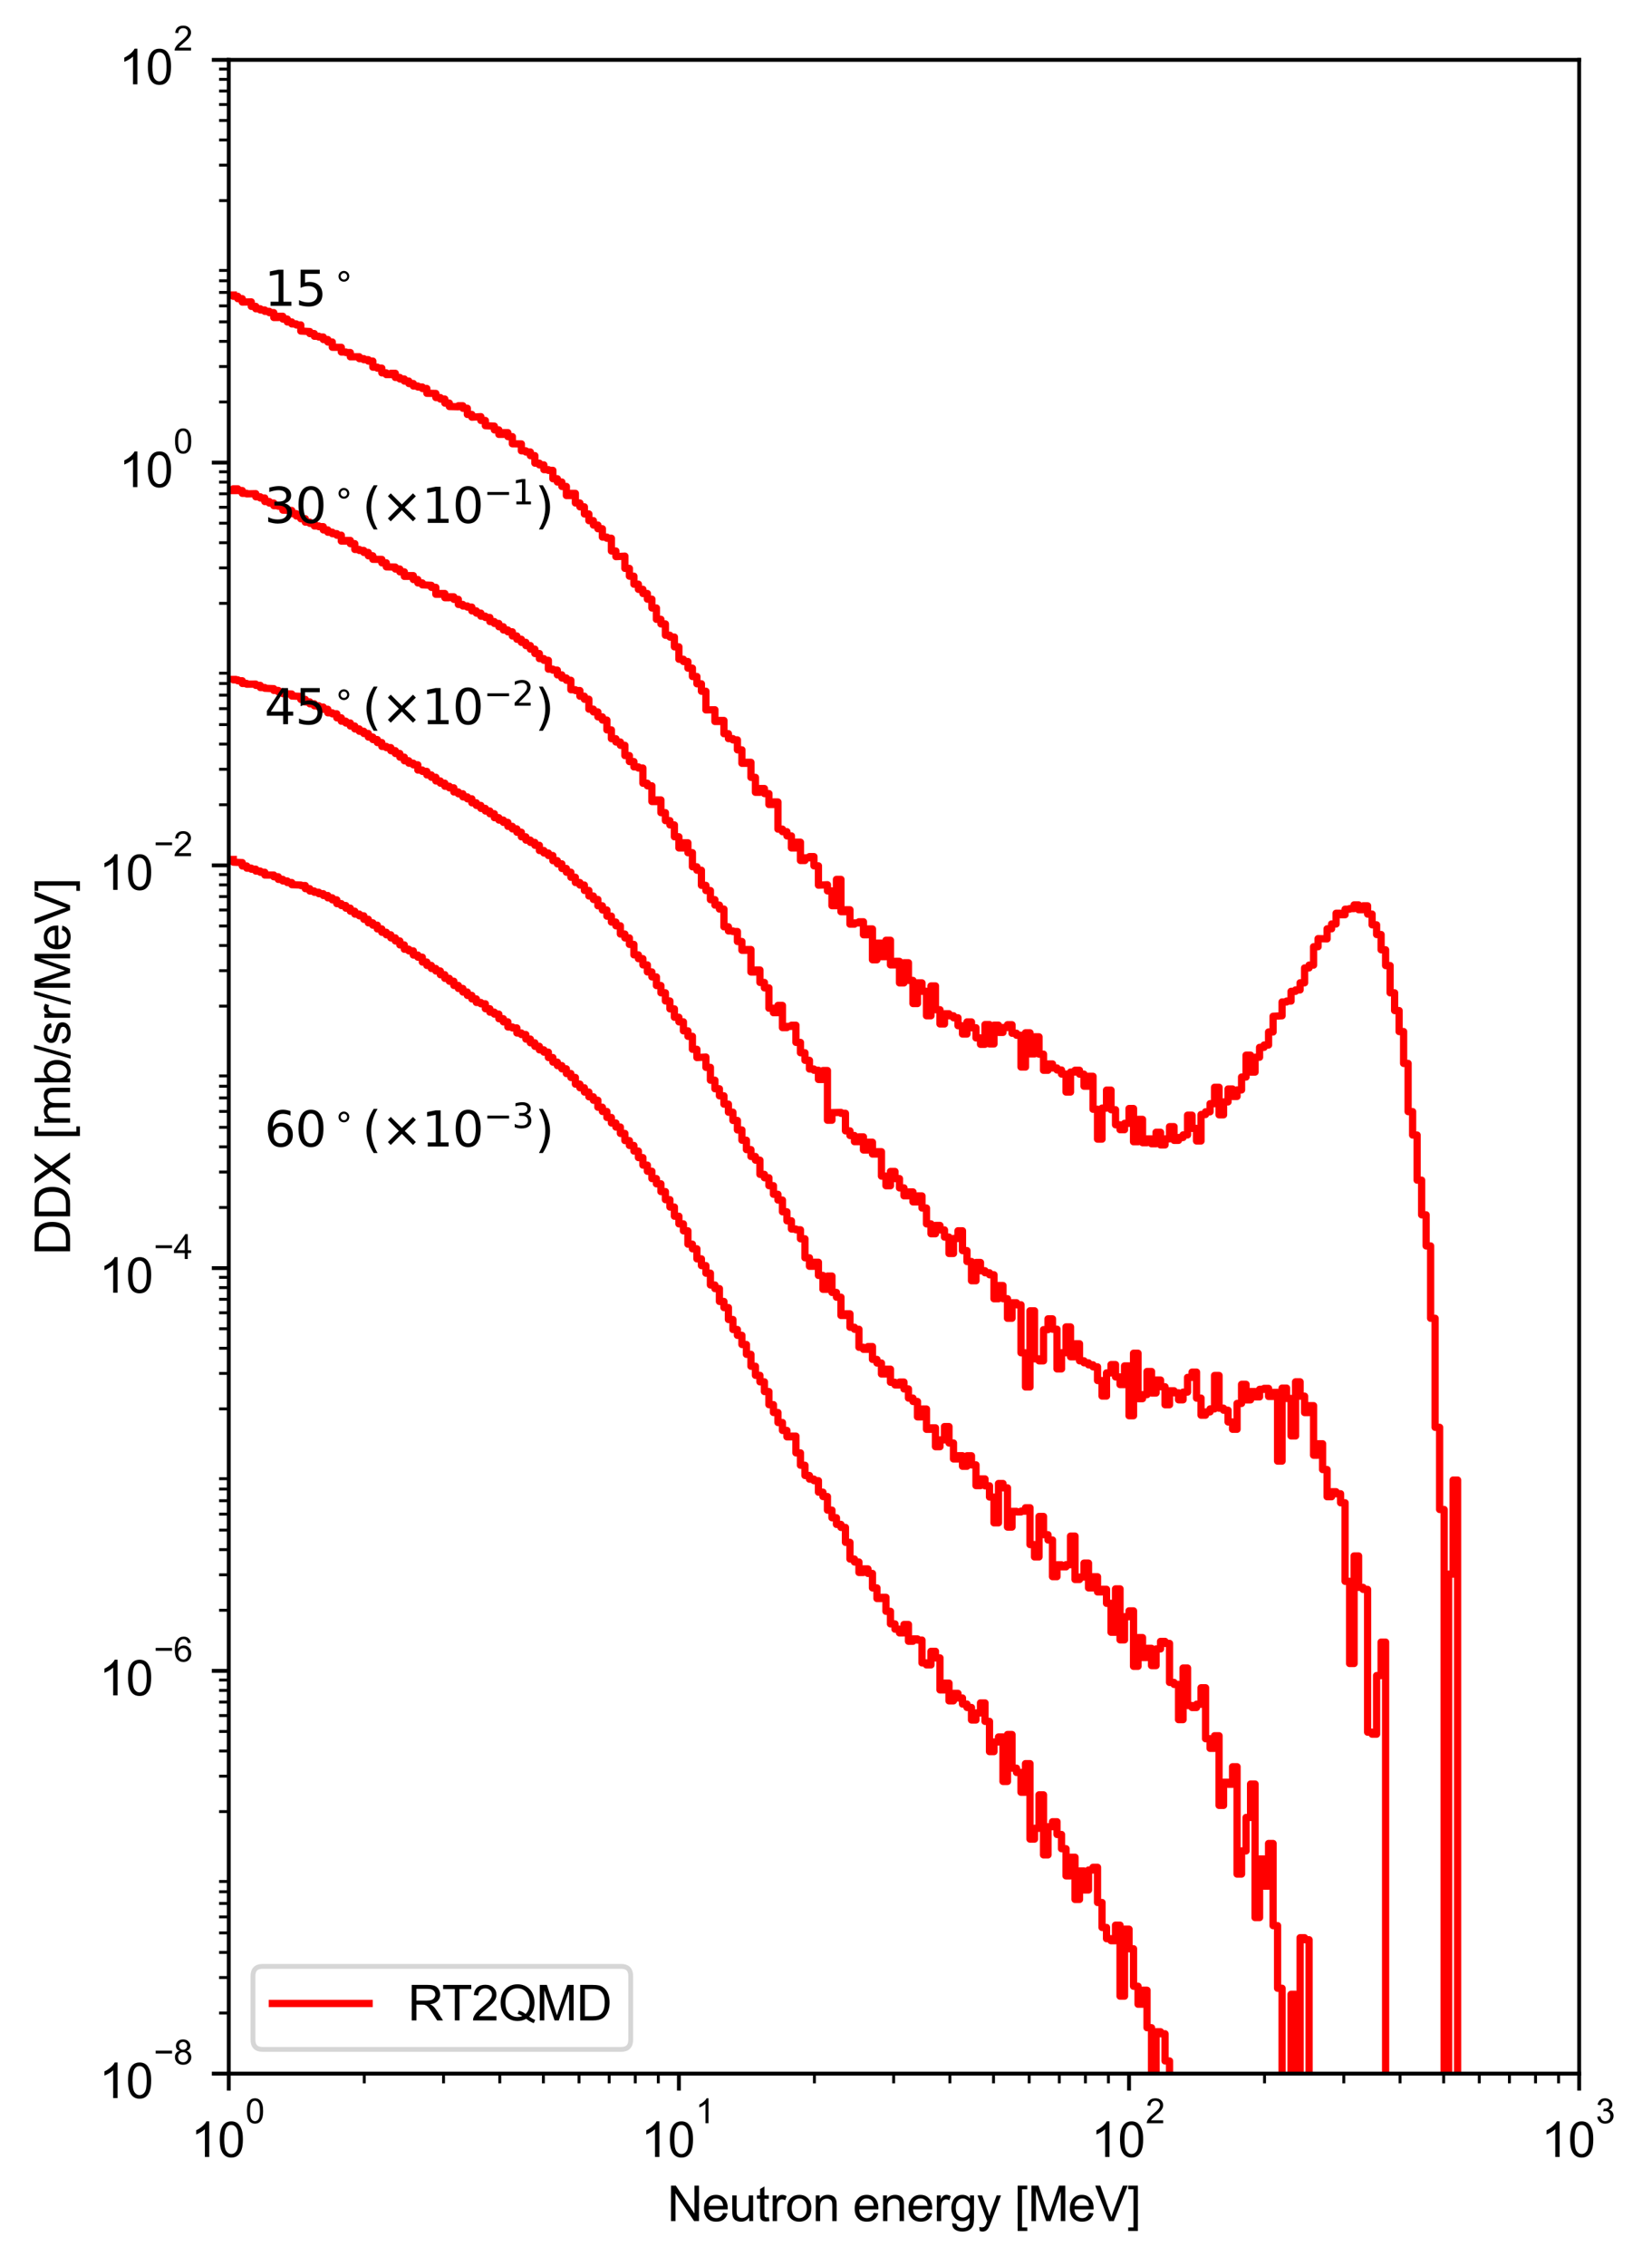 <?xml version="1.0" encoding="utf-8" standalone="no"?>
<!DOCTYPE svg PUBLIC "-//W3C//DTD SVG 1.1//EN"
  "http://www.w3.org/Graphics/SVG/1.1/DTD/svg11.dtd">
<svg xmlns:xlink="http://www.w3.org/1999/xlink" width="341.317pt" height="467.919pt" viewBox="0 0 341.317 467.919" xmlns="http://www.w3.org/2000/svg" version="1.1">
 <defs>
  <style type="text/css">*{stroke-linejoin: round; stroke-linecap: butt}</style>
 </defs>
 <g id="figure_1">
  <g id="patch_1">
   <path d="M 0 467.919 
L 341.317 467.919 
L 341.317 0 
L 0 0 
z
" style="fill: #ffffff"/>
  </g>
  <g id="axes_1">
   <g id="patch_2">
    <path d="M 47.267 428.156 
L 326.267 428.156 
L 326.267 12.356 
L 47.267 12.356 
z
" style="fill: #ffffff"/>
   </g>
   <g id="matplotlib.axis_1">
    <g id="xtick_1">
     <g id="line2d_1">
      <defs>
       <path id="m4362e42af6" d="M 0 0 
L 0 3.5 
" style="stroke: #000000; stroke-width: 0.8"/>
      </defs>
      <g>
       <use xlink:href="#m4362e42af6" x="47.267" y="428.156" style="stroke: #000000; stroke-width: 0.8"/>
      </g>
     </g>
     <g id="text_1">
      <!-- $\mathdefault{10^{0}}$ -->
      <g transform="translate(39.417 445.469) scale(0.1 -0.1)">
       <defs>
        <path id="ArialMT-31" d="M 2384 0 
L 1822 0 
L 1822 3584 
Q 1619 3391 1289 3197 
Q 959 3003 697 2906 
L 697 3450 
Q 1169 3672 1522 3987 
Q 1875 4303 2022 4600 
L 2384 4600 
L 2384 0 
z
" transform="scale(0.016)"/>
        <path id="ArialMT-30" d="M 266 2259 
Q 266 3072 433 3567 
Q 600 4063 929 4331 
Q 1259 4600 1759 4600 
Q 2128 4600 2406 4451 
Q 2684 4303 2865 4023 
Q 3047 3744 3150 3342 
Q 3253 2941 3253 2259 
Q 3253 1453 3087 958 
Q 2922 463 2592 192 
Q 2263 -78 1759 -78 
Q 1097 -78 719 397 
Q 266 969 266 2259 
z
M 844 2259 
Q 844 1131 1108 757 
Q 1372 384 1759 384 
Q 2147 384 2411 759 
Q 2675 1134 2675 2259 
Q 2675 3391 2411 3762 
Q 2147 4134 1753 4134 
Q 1366 4134 1134 3806 
Q 844 3388 844 2259 
z
" transform="scale(0.016)"/>
       </defs>
       <use xlink:href="#ArialMT-31" transform="translate(0 0.994)"/>
       <use xlink:href="#ArialMT-30" transform="translate(55.615 0.994)"/>
       <use xlink:href="#ArialMT-30" transform="translate(112.973 70.688) scale(0.7)"/>
      </g>
     </g>
    </g>
    <g id="xtick_2">
     <g id="line2d_2">
      <g>
       <use xlink:href="#m4362e42af6" x="140.267" y="428.156" style="stroke: #000000; stroke-width: 0.8"/>
      </g>
     </g>
     <g id="text_2">
      <!-- $\mathdefault{10^{1}}$ -->
      <g transform="translate(132.417 445.469) scale(0.1 -0.1)">
       <use xlink:href="#ArialMT-31" transform="translate(0 0.994)"/>
       <use xlink:href="#ArialMT-30" transform="translate(55.615 0.994)"/>
       <use xlink:href="#ArialMT-31" transform="translate(112.973 70.688) scale(0.7)"/>
      </g>
     </g>
    </g>
    <g id="xtick_3">
     <g id="line2d_3">
      <g>
       <use xlink:href="#m4362e42af6" x="233.267" y="428.156" style="stroke: #000000; stroke-width: 0.8"/>
      </g>
     </g>
     <g id="text_3">
      <!-- $\mathdefault{10^{2}}$ -->
      <g transform="translate(225.417 445.469) scale(0.1 -0.1)">
       <defs>
        <path id="ArialMT-32" d="M 3222 541 
L 3222 0 
L 194 0 
Q 188 203 259 391 
Q 375 700 629 1000 
Q 884 1300 1366 1694 
Q 2113 2306 2375 2664 
Q 2638 3022 2638 3341 
Q 2638 3675 2398 3904 
Q 2159 4134 1775 4134 
Q 1369 4134 1125 3890 
Q 881 3647 878 3216 
L 300 3275 
Q 359 3922 746 4261 
Q 1134 4600 1788 4600 
Q 2447 4600 2831 4234 
Q 3216 3869 3216 3328 
Q 3216 3053 3103 2787 
Q 2991 2522 2730 2228 
Q 2469 1934 1863 1422 
Q 1356 997 1212 845 
Q 1069 694 975 541 
L 3222 541 
z
" transform="scale(0.016)"/>
       </defs>
       <use xlink:href="#ArialMT-31" transform="translate(0 0.994)"/>
       <use xlink:href="#ArialMT-30" transform="translate(55.615 0.994)"/>
       <use xlink:href="#ArialMT-32" transform="translate(112.973 70.688) scale(0.7)"/>
      </g>
     </g>
    </g>
    <g id="xtick_4">
     <g id="line2d_4">
      <g>
       <use xlink:href="#m4362e42af6" x="326.267" y="428.156" style="stroke: #000000; stroke-width: 0.8"/>
      </g>
     </g>
     <g id="text_4">
      <!-- $\mathdefault{10^{3}}$ -->
      <g transform="translate(318.417 445.469) scale(0.1 -0.1)">
       <defs>
        <path id="ArialMT-33" d="M 269 1209 
L 831 1284 
Q 928 806 1161 595 
Q 1394 384 1728 384 
Q 2125 384 2398 659 
Q 2672 934 2672 1341 
Q 2672 1728 2419 1979 
Q 2166 2231 1775 2231 
Q 1616 2231 1378 2169 
L 1441 2663 
Q 1497 2656 1531 2656 
Q 1891 2656 2178 2843 
Q 2466 3031 2466 3422 
Q 2466 3731 2256 3934 
Q 2047 4138 1716 4138 
Q 1388 4138 1169 3931 
Q 950 3725 888 3313 
L 325 3413 
Q 428 3978 793 4289 
Q 1159 4600 1703 4600 
Q 2078 4600 2393 4439 
Q 2709 4278 2876 4000 
Q 3044 3722 3044 3409 
Q 3044 3113 2884 2869 
Q 2725 2625 2413 2481 
Q 2819 2388 3044 2092 
Q 3269 1797 3269 1353 
Q 3269 753 2831 336 
Q 2394 -81 1725 -81 
Q 1122 -81 723 278 
Q 325 638 269 1209 
z
" transform="scale(0.016)"/>
       </defs>
       <use xlink:href="#ArialMT-31" transform="translate(0 0.994)"/>
       <use xlink:href="#ArialMT-30" transform="translate(55.615 0.994)"/>
       <use xlink:href="#ArialMT-33" transform="translate(112.973 70.688) scale(0.7)"/>
      </g>
     </g>
    </g>
    <g id="xtick_5">
     <g id="line2d_5">
      <defs>
       <path id="m0bd4d393a9" d="M 0 0 
L 0 2 
" style="stroke: #000000; stroke-width: 0.6"/>
      </defs>
      <g>
       <use xlink:href="#m0bd4d393a9" x="75.263" y="428.156" style="stroke: #000000; stroke-width: 0.6"/>
      </g>
     </g>
    </g>
    <g id="xtick_6">
     <g id="line2d_6">
      <g>
       <use xlink:href="#m0bd4d393a9" x="91.639" y="428.156" style="stroke: #000000; stroke-width: 0.6"/>
      </g>
     </g>
    </g>
    <g id="xtick_7">
     <g id="line2d_7">
      <g>
       <use xlink:href="#m0bd4d393a9" x="103.259" y="428.156" style="stroke: #000000; stroke-width: 0.6"/>
      </g>
     </g>
    </g>
    <g id="xtick_8">
     <g id="line2d_8">
      <g>
       <use xlink:href="#m0bd4d393a9" x="112.271" y="428.156" style="stroke: #000000; stroke-width: 0.6"/>
      </g>
     </g>
    </g>
    <g id="xtick_9">
     <g id="line2d_9">
      <g>
       <use xlink:href="#m0bd4d393a9" x="119.635" y="428.156" style="stroke: #000000; stroke-width: 0.6"/>
      </g>
     </g>
    </g>
    <g id="xtick_10">
     <g id="line2d_10">
      <g>
       <use xlink:href="#m0bd4d393a9" x="125.861" y="428.156" style="stroke: #000000; stroke-width: 0.6"/>
      </g>
     </g>
    </g>
    <g id="xtick_11">
     <g id="line2d_11">
      <g>
       <use xlink:href="#m0bd4d393a9" x="131.255" y="428.156" style="stroke: #000000; stroke-width: 0.6"/>
      </g>
     </g>
    </g>
    <g id="xtick_12">
     <g id="line2d_12">
      <g>
       <use xlink:href="#m0bd4d393a9" x="136.012" y="428.156" style="stroke: #000000; stroke-width: 0.6"/>
      </g>
     </g>
    </g>
    <g id="xtick_13">
     <g id="line2d_13">
      <g>
       <use xlink:href="#m0bd4d393a9" x="168.263" y="428.156" style="stroke: #000000; stroke-width: 0.6"/>
      </g>
     </g>
    </g>
    <g id="xtick_14">
     <g id="line2d_14">
      <g>
       <use xlink:href="#m0bd4d393a9" x="184.639" y="428.156" style="stroke: #000000; stroke-width: 0.6"/>
      </g>
     </g>
    </g>
    <g id="xtick_15">
     <g id="line2d_15">
      <g>
       <use xlink:href="#m0bd4d393a9" x="196.259" y="428.156" style="stroke: #000000; stroke-width: 0.6"/>
      </g>
     </g>
    </g>
    <g id="xtick_16">
     <g id="line2d_16">
      <g>
       <use xlink:href="#m0bd4d393a9" x="205.271" y="428.156" style="stroke: #000000; stroke-width: 0.6"/>
      </g>
     </g>
    </g>
    <g id="xtick_17">
     <g id="line2d_17">
      <g>
       <use xlink:href="#m0bd4d393a9" x="212.635" y="428.156" style="stroke: #000000; stroke-width: 0.6"/>
      </g>
     </g>
    </g>
    <g id="xtick_18">
     <g id="line2d_18">
      <g>
       <use xlink:href="#m0bd4d393a9" x="218.861" y="428.156" style="stroke: #000000; stroke-width: 0.6"/>
      </g>
     </g>
    </g>
    <g id="xtick_19">
     <g id="line2d_19">
      <g>
       <use xlink:href="#m0bd4d393a9" x="224.255" y="428.156" style="stroke: #000000; stroke-width: 0.6"/>
      </g>
     </g>
    </g>
    <g id="xtick_20">
     <g id="line2d_20">
      <g>
       <use xlink:href="#m0bd4d393a9" x="229.012" y="428.156" style="stroke: #000000; stroke-width: 0.6"/>
      </g>
     </g>
    </g>
    <g id="xtick_21">
     <g id="line2d_21">
      <g>
       <use xlink:href="#m0bd4d393a9" x="261.263" y="428.156" style="stroke: #000000; stroke-width: 0.6"/>
      </g>
     </g>
    </g>
    <g id="xtick_22">
     <g id="line2d_22">
      <g>
       <use xlink:href="#m0bd4d393a9" x="277.639" y="428.156" style="stroke: #000000; stroke-width: 0.6"/>
      </g>
     </g>
    </g>
    <g id="xtick_23">
     <g id="line2d_23">
      <g>
       <use xlink:href="#m0bd4d393a9" x="289.259" y="428.156" style="stroke: #000000; stroke-width: 0.6"/>
      </g>
     </g>
    </g>
    <g id="xtick_24">
     <g id="line2d_24">
      <g>
       <use xlink:href="#m0bd4d393a9" x="298.271" y="428.156" style="stroke: #000000; stroke-width: 0.6"/>
      </g>
     </g>
    </g>
    <g id="xtick_25">
     <g id="line2d_25">
      <g>
       <use xlink:href="#m0bd4d393a9" x="305.635" y="428.156" style="stroke: #000000; stroke-width: 0.6"/>
      </g>
     </g>
    </g>
    <g id="xtick_26">
     <g id="line2d_26">
      <g>
       <use xlink:href="#m0bd4d393a9" x="311.861" y="428.156" style="stroke: #000000; stroke-width: 0.6"/>
      </g>
     </g>
    </g>
    <g id="xtick_27">
     <g id="line2d_27">
      <g>
       <use xlink:href="#m0bd4d393a9" x="317.255" y="428.156" style="stroke: #000000; stroke-width: 0.6"/>
      </g>
     </g>
    </g>
    <g id="xtick_28">
     <g id="line2d_28">
      <g>
       <use xlink:href="#m0bd4d393a9" x="322.012" y="428.156" style="stroke: #000000; stroke-width: 0.6"/>
      </g>
     </g>
    </g>
    <g id="text_5">
     <!-- Neutron energy [MeV] -->
     <g transform="translate(137.857 458.614) scale(0.1 -0.1)">
      <defs>
       <path id="ArialMT-4e" d="M 488 0 
L 488 4581 
L 1109 4581 
L 3516 984 
L 3516 4581 
L 4097 4581 
L 4097 0 
L 3475 0 
L 1069 3600 
L 1069 0 
L 488 0 
z
" transform="scale(0.016)"/>
       <path id="ArialMT-65" d="M 2694 1069 
L 3275 997 
Q 3138 488 2766 206 
Q 2394 -75 1816 -75 
Q 1088 -75 661 373 
Q 234 822 234 1631 
Q 234 2469 665 2931 
Q 1097 3394 1784 3394 
Q 2450 3394 2872 2941 
Q 3294 2488 3294 1666 
Q 3294 1616 3291 1516 
L 816 1516 
Q 847 969 1125 678 
Q 1403 388 1819 388 
Q 2128 388 2347 550 
Q 2566 713 2694 1069 
z
M 847 1978 
L 2700 1978 
Q 2663 2397 2488 2606 
Q 2219 2931 1791 2931 
Q 1403 2931 1139 2672 
Q 875 2413 847 1978 
z
" transform="scale(0.016)"/>
       <path id="ArialMT-75" d="M 2597 0 
L 2597 488 
Q 2209 -75 1544 -75 
Q 1250 -75 995 37 
Q 741 150 617 320 
Q 494 491 444 738 
Q 409 903 409 1263 
L 409 3319 
L 972 3319 
L 972 1478 
Q 972 1038 1006 884 
Q 1059 663 1231 536 
Q 1403 409 1656 409 
Q 1909 409 2131 539 
Q 2353 669 2445 892 
Q 2538 1116 2538 1541 
L 2538 3319 
L 3100 3319 
L 3100 0 
L 2597 0 
z
" transform="scale(0.016)"/>
       <path id="ArialMT-74" d="M 1650 503 
L 1731 6 
Q 1494 -44 1306 -44 
Q 1000 -44 831 53 
Q 663 150 594 308 
Q 525 466 525 972 
L 525 2881 
L 113 2881 
L 113 3319 
L 525 3319 
L 525 4141 
L 1084 4478 
L 1084 3319 
L 1650 3319 
L 1650 2881 
L 1084 2881 
L 1084 941 
Q 1084 700 1114 631 
Q 1144 563 1211 522 
Q 1278 481 1403 481 
Q 1497 481 1650 503 
z
" transform="scale(0.016)"/>
       <path id="ArialMT-72" d="M 416 0 
L 416 3319 
L 922 3319 
L 922 2816 
Q 1116 3169 1280 3281 
Q 1444 3394 1641 3394 
Q 1925 3394 2219 3213 
L 2025 2691 
Q 1819 2813 1613 2813 
Q 1428 2813 1281 2702 
Q 1134 2591 1072 2394 
Q 978 2094 978 1738 
L 978 0 
L 416 0 
z
" transform="scale(0.016)"/>
       <path id="ArialMT-6f" d="M 213 1659 
Q 213 2581 725 3025 
Q 1153 3394 1769 3394 
Q 2453 3394 2887 2945 
Q 3322 2497 3322 1706 
Q 3322 1066 3130 698 
Q 2938 331 2570 128 
Q 2203 -75 1769 -75 
Q 1072 -75 642 372 
Q 213 819 213 1659 
z
M 791 1659 
Q 791 1022 1069 705 
Q 1347 388 1769 388 
Q 2188 388 2466 706 
Q 2744 1025 2744 1678 
Q 2744 2294 2464 2611 
Q 2184 2928 1769 2928 
Q 1347 2928 1069 2612 
Q 791 2297 791 1659 
z
" transform="scale(0.016)"/>
       <path id="ArialMT-6e" d="M 422 0 
L 422 3319 
L 928 3319 
L 928 2847 
Q 1294 3394 1984 3394 
Q 2284 3394 2536 3286 
Q 2788 3178 2913 3003 
Q 3038 2828 3088 2588 
Q 3119 2431 3119 2041 
L 3119 0 
L 2556 0 
L 2556 2019 
Q 2556 2363 2490 2533 
Q 2425 2703 2258 2804 
Q 2091 2906 1866 2906 
Q 1506 2906 1245 2678 
Q 984 2450 984 1813 
L 984 0 
L 422 0 
z
" transform="scale(0.016)"/>
       <path id="ArialMT-20" transform="scale(0.016)"/>
       <path id="ArialMT-67" d="M 319 -275 
L 866 -356 
Q 900 -609 1056 -725 
Q 1266 -881 1628 -881 
Q 2019 -881 2231 -725 
Q 2444 -569 2519 -288 
Q 2563 -116 2559 434 
Q 2191 0 1641 0 
Q 956 0 581 494 
Q 206 988 206 1678 
Q 206 2153 378 2554 
Q 550 2956 876 3175 
Q 1203 3394 1644 3394 
Q 2231 3394 2613 2919 
L 2613 3319 
L 3131 3319 
L 3131 450 
Q 3131 -325 2973 -648 
Q 2816 -972 2473 -1159 
Q 2131 -1347 1631 -1347 
Q 1038 -1347 672 -1080 
Q 306 -813 319 -275 
z
M 784 1719 
Q 784 1066 1043 766 
Q 1303 466 1694 466 
Q 2081 466 2343 764 
Q 2606 1063 2606 1700 
Q 2606 2309 2336 2618 
Q 2066 2928 1684 2928 
Q 1309 2928 1046 2623 
Q 784 2319 784 1719 
z
" transform="scale(0.016)"/>
       <path id="ArialMT-79" d="M 397 -1278 
L 334 -750 
Q 519 -800 656 -800 
Q 844 -800 956 -737 
Q 1069 -675 1141 -563 
Q 1194 -478 1313 -144 
Q 1328 -97 1363 -6 
L 103 3319 
L 709 3319 
L 1400 1397 
Q 1534 1031 1641 628 
Q 1738 1016 1872 1384 
L 2581 3319 
L 3144 3319 
L 1881 -56 
Q 1678 -603 1566 -809 
Q 1416 -1088 1222 -1217 
Q 1028 -1347 759 -1347 
Q 597 -1347 397 -1278 
z
" transform="scale(0.016)"/>
       <path id="ArialMT-5b" d="M 434 -1272 
L 434 4581 
L 1675 4581 
L 1675 4116 
L 997 4116 
L 997 -806 
L 1675 -806 
L 1675 -1272 
L 434 -1272 
z
" transform="scale(0.016)"/>
       <path id="ArialMT-4d" d="M 475 0 
L 475 4581 
L 1388 4581 
L 2472 1338 
Q 2622 884 2691 659 
Q 2769 909 2934 1394 
L 4031 4581 
L 4847 4581 
L 4847 0 
L 4263 0 
L 4263 3834 
L 2931 0 
L 2384 0 
L 1059 3900 
L 1059 0 
L 475 0 
z
" transform="scale(0.016)"/>
       <path id="ArialMT-56" d="M 1803 0 
L 28 4581 
L 684 4581 
L 1875 1253 
Q 2019 853 2116 503 
Q 2222 878 2363 1253 
L 3600 4581 
L 4219 4581 
L 2425 0 
L 1803 0 
z
" transform="scale(0.016)"/>
       <path id="ArialMT-5d" d="M 1363 -1272 
L 122 -1272 
L 122 -806 
L 800 -806 
L 800 4116 
L 122 4116 
L 122 4581 
L 1363 4581 
L 1363 -1272 
z
" transform="scale(0.016)"/>
      </defs>
      <use xlink:href="#ArialMT-4e"/>
      <use xlink:href="#ArialMT-65" x="72.217"/>
      <use xlink:href="#ArialMT-75" x="127.832"/>
      <use xlink:href="#ArialMT-74" x="183.447"/>
      <use xlink:href="#ArialMT-72" x="211.23"/>
      <use xlink:href="#ArialMT-6f" x="244.531"/>
      <use xlink:href="#ArialMT-6e" x="300.146"/>
      <use xlink:href="#ArialMT-20" x="355.762"/>
      <use xlink:href="#ArialMT-65" x="383.545"/>
      <use xlink:href="#ArialMT-6e" x="439.16"/>
      <use xlink:href="#ArialMT-65" x="494.775"/>
      <use xlink:href="#ArialMT-72" x="550.391"/>
      <use xlink:href="#ArialMT-67" x="583.691"/>
      <use xlink:href="#ArialMT-79" x="639.307"/>
      <use xlink:href="#ArialMT-20" x="689.307"/>
      <use xlink:href="#ArialMT-5b" x="717.09"/>
      <use xlink:href="#ArialMT-4d" x="744.873"/>
      <use xlink:href="#ArialMT-65" x="828.174"/>
      <use xlink:href="#ArialMT-56" x="883.789"/>
      <use xlink:href="#ArialMT-5d" x="950.488"/>
     </g>
    </g>
   </g>
   <g id="matplotlib.axis_2">
    <g id="ytick_1">
     <g id="line2d_29">
      <defs>
       <path id="mf8dc9af00b" d="M 0 0 
L -3.5 0 
" style="stroke: #000000; stroke-width: 0.8"/>
      </defs>
      <g>
       <use xlink:href="#mf8dc9af00b" x="47.267" y="428.156" style="stroke: #000000; stroke-width: 0.8"/>
      </g>
     </g>
     <g id="text_6">
      <!-- $\mathdefault{10^{-8}}$ -->
      <g transform="translate(20.467 433.312) scale(0.1 -0.1)">
       <defs>
        <path id="ArialMT-2212" d="M 3381 1997 
L 356 1997 
L 356 2522 
L 3381 2522 
L 3381 1997 
z
" transform="scale(0.016)"/>
        <path id="ArialMT-38" d="M 1131 2484 
Q 781 2613 612 2850 
Q 444 3088 444 3419 
Q 444 3919 803 4259 
Q 1163 4600 1759 4600 
Q 2359 4600 2725 4251 
Q 3091 3903 3091 3403 
Q 3091 3084 2923 2848 
Q 2756 2613 2416 2484 
Q 2838 2347 3058 2040 
Q 3278 1734 3278 1309 
Q 3278 722 2862 322 
Q 2447 -78 1769 -78 
Q 1091 -78 675 323 
Q 259 725 259 1325 
Q 259 1772 486 2073 
Q 713 2375 1131 2484 
z
M 1019 3438 
Q 1019 3113 1228 2906 
Q 1438 2700 1772 2700 
Q 2097 2700 2305 2904 
Q 2513 3109 2513 3406 
Q 2513 3716 2298 3927 
Q 2084 4138 1766 4138 
Q 1444 4138 1231 3931 
Q 1019 3725 1019 3438 
z
M 838 1322 
Q 838 1081 952 856 
Q 1066 631 1291 507 
Q 1516 384 1775 384 
Q 2178 384 2440 643 
Q 2703 903 2703 1303 
Q 2703 1709 2433 1975 
Q 2163 2241 1756 2241 
Q 1359 2241 1098 1978 
Q 838 1716 838 1322 
z
" transform="scale(0.016)"/>
       </defs>
       <use xlink:href="#ArialMT-31" transform="translate(0 0.994)"/>
       <use xlink:href="#ArialMT-30" transform="translate(55.615 0.994)"/>
       <use xlink:href="#ArialMT-2212" transform="translate(112.973 70.688) scale(0.7)"/>
       <use xlink:href="#ArialMT-38" transform="translate(153.852 70.688) scale(0.7)"/>
      </g>
     </g>
    </g>
    <g id="ytick_2">
     <g id="line2d_30">
      <g>
       <use xlink:href="#mf8dc9af00b" x="47.267" y="344.996" style="stroke: #000000; stroke-width: 0.8"/>
      </g>
     </g>
     <g id="text_7">
      <!-- $\mathdefault{10^{-6}}$ -->
      <g transform="translate(20.467 350.152) scale(0.1 -0.1)">
       <defs>
        <path id="ArialMT-36" d="M 3184 3459 
L 2625 3416 
Q 2550 3747 2413 3897 
Q 2184 4138 1850 4138 
Q 1581 4138 1378 3988 
Q 1113 3794 959 3422 
Q 806 3050 800 2363 
Q 1003 2672 1297 2822 
Q 1591 2972 1913 2972 
Q 2475 2972 2870 2558 
Q 3266 2144 3266 1488 
Q 3266 1056 3080 686 
Q 2894 316 2569 119 
Q 2244 -78 1831 -78 
Q 1128 -78 684 439 
Q 241 956 241 2144 
Q 241 3472 731 4075 
Q 1159 4600 1884 4600 
Q 2425 4600 2770 4297 
Q 3116 3994 3184 3459 
z
M 888 1484 
Q 888 1194 1011 928 
Q 1134 663 1356 523 
Q 1578 384 1822 384 
Q 2178 384 2434 671 
Q 2691 959 2691 1453 
Q 2691 1928 2437 2201 
Q 2184 2475 1800 2475 
Q 1419 2475 1153 2201 
Q 888 1928 888 1484 
z
" transform="scale(0.016)"/>
       </defs>
       <use xlink:href="#ArialMT-31" transform="translate(0 0.994)"/>
       <use xlink:href="#ArialMT-30" transform="translate(55.615 0.994)"/>
       <use xlink:href="#ArialMT-2212" transform="translate(112.973 70.688) scale(0.7)"/>
       <use xlink:href="#ArialMT-36" transform="translate(153.852 70.688) scale(0.7)"/>
      </g>
     </g>
    </g>
    <g id="ytick_3">
     <g id="line2d_31">
      <g>
       <use xlink:href="#mf8dc9af00b" x="47.267" y="261.836" style="stroke: #000000; stroke-width: 0.8"/>
      </g>
     </g>
     <g id="text_8">
      <!-- $\mathdefault{10^{-4}}$ -->
      <g transform="translate(20.467 266.942) scale(0.1 -0.1)">
       <defs>
        <path id="ArialMT-34" d="M 2069 0 
L 2069 1097 
L 81 1097 
L 81 1613 
L 2172 4581 
L 2631 4581 
L 2631 1613 
L 3250 1613 
L 3250 1097 
L 2631 1097 
L 2631 0 
L 2069 0 
z
M 2069 1613 
L 2069 3678 
L 634 1613 
L 2069 1613 
z
" transform="scale(0.016)"/>
       </defs>
       <use xlink:href="#ArialMT-31" transform="translate(0 0.202)"/>
       <use xlink:href="#ArialMT-30" transform="translate(55.615 0.202)"/>
       <use xlink:href="#ArialMT-2212" transform="translate(112.973 69.895) scale(0.7)"/>
       <use xlink:href="#ArialMT-34" transform="translate(153.852 69.895) scale(0.7)"/>
      </g>
     </g>
    </g>
    <g id="ytick_4">
     <g id="line2d_32">
      <g>
       <use xlink:href="#mf8dc9af00b" x="47.267" y="178.676" style="stroke: #000000; stroke-width: 0.8"/>
      </g>
     </g>
     <g id="text_9">
      <!-- $\mathdefault{10^{-2}}$ -->
      <g transform="translate(20.467 183.833) scale(0.1 -0.1)">
       <use xlink:href="#ArialMT-31" transform="translate(0 0.994)"/>
       <use xlink:href="#ArialMT-30" transform="translate(55.615 0.994)"/>
       <use xlink:href="#ArialMT-2212" transform="translate(112.973 70.688) scale(0.7)"/>
       <use xlink:href="#ArialMT-32" transform="translate(153.852 70.688) scale(0.7)"/>
      </g>
     </g>
    </g>
    <g id="ytick_5">
     <g id="line2d_33">
      <g>
       <use xlink:href="#mf8dc9af00b" x="47.267" y="95.516" style="stroke: #000000; stroke-width: 0.8"/>
      </g>
     </g>
     <g id="text_10">
      <!-- $\mathdefault{10^{0}}$ -->
      <g transform="translate(24.567 100.672) scale(0.1 -0.1)">
       <use xlink:href="#ArialMT-31" transform="translate(0 0.994)"/>
       <use xlink:href="#ArialMT-30" transform="translate(55.615 0.994)"/>
       <use xlink:href="#ArialMT-30" transform="translate(112.973 70.688) scale(0.7)"/>
      </g>
     </g>
    </g>
    <g id="ytick_6">
     <g id="line2d_34">
      <g>
       <use xlink:href="#mf8dc9af00b" x="47.267" y="12.356" style="stroke: #000000; stroke-width: 0.8"/>
      </g>
     </g>
     <g id="text_11">
      <!-- $\mathdefault{10^{2}}$ -->
      <g transform="translate(24.567 17.512) scale(0.1 -0.1)">
       <use xlink:href="#ArialMT-31" transform="translate(0 0.994)"/>
       <use xlink:href="#ArialMT-30" transform="translate(55.615 0.994)"/>
       <use xlink:href="#ArialMT-32" transform="translate(112.973 70.688) scale(0.7)"/>
      </g>
     </g>
    </g>
    <g id="ytick_7">
     <g id="line2d_35">
      <defs>
       <path id="m5a975cbf29" d="M 0 0 
L -2 0 
" style="stroke: #000000; stroke-width: 0.6"/>
      </defs>
      <g>
       <use xlink:href="#m5a975cbf29" x="47.267" y="415.639" style="stroke: #000000; stroke-width: 0.6"/>
      </g>
     </g>
    </g>
    <g id="ytick_8">
     <g id="line2d_36">
      <g>
       <use xlink:href="#m5a975cbf29" x="47.267" y="408.318" style="stroke: #000000; stroke-width: 0.6"/>
      </g>
     </g>
    </g>
    <g id="ytick_9">
     <g id="line2d_37">
      <g>
       <use xlink:href="#m5a975cbf29" x="47.267" y="403.123" style="stroke: #000000; stroke-width: 0.6"/>
      </g>
     </g>
    </g>
    <g id="ytick_10">
     <g id="line2d_38">
      <g>
       <use xlink:href="#m5a975cbf29" x="47.267" y="399.093" style="stroke: #000000; stroke-width: 0.6"/>
      </g>
     </g>
    </g>
    <g id="ytick_11">
     <g id="line2d_39">
      <g>
       <use xlink:href="#m5a975cbf29" x="47.267" y="395.801" style="stroke: #000000; stroke-width: 0.6"/>
      </g>
     </g>
    </g>
    <g id="ytick_12">
     <g id="line2d_40">
      <g>
       <use xlink:href="#m5a975cbf29" x="47.267" y="393.017" style="stroke: #000000; stroke-width: 0.6"/>
      </g>
     </g>
    </g>
    <g id="ytick_13">
     <g id="line2d_41">
      <g>
       <use xlink:href="#m5a975cbf29" x="47.267" y="390.606" style="stroke: #000000; stroke-width: 0.6"/>
      </g>
     </g>
    </g>
    <g id="ytick_14">
     <g id="line2d_42">
      <g>
       <use xlink:href="#m5a975cbf29" x="47.267" y="388.479" style="stroke: #000000; stroke-width: 0.6"/>
      </g>
     </g>
    </g>
    <g id="ytick_15">
     <g id="line2d_43">
      <g>
       <use xlink:href="#m5a975cbf29" x="47.267" y="374.059" style="stroke: #000000; stroke-width: 0.6"/>
      </g>
     </g>
    </g>
    <g id="ytick_16">
     <g id="line2d_44">
      <g>
       <use xlink:href="#m5a975cbf29" x="47.267" y="366.738" style="stroke: #000000; stroke-width: 0.6"/>
      </g>
     </g>
    </g>
    <g id="ytick_17">
     <g id="line2d_45">
      <g>
       <use xlink:href="#m5a975cbf29" x="47.267" y="361.543" style="stroke: #000000; stroke-width: 0.6"/>
      </g>
     </g>
    </g>
    <g id="ytick_18">
     <g id="line2d_46">
      <g>
       <use xlink:href="#m5a975cbf29" x="47.267" y="357.513" style="stroke: #000000; stroke-width: 0.6"/>
      </g>
     </g>
    </g>
    <g id="ytick_19">
     <g id="line2d_47">
      <g>
       <use xlink:href="#m5a975cbf29" x="47.267" y="354.221" style="stroke: #000000; stroke-width: 0.6"/>
      </g>
     </g>
    </g>
    <g id="ytick_20">
     <g id="line2d_48">
      <g>
       <use xlink:href="#m5a975cbf29" x="47.267" y="351.437" style="stroke: #000000; stroke-width: 0.6"/>
      </g>
     </g>
    </g>
    <g id="ytick_21">
     <g id="line2d_49">
      <g>
       <use xlink:href="#m5a975cbf29" x="47.267" y="349.026" style="stroke: #000000; stroke-width: 0.6"/>
      </g>
     </g>
    </g>
    <g id="ytick_22">
     <g id="line2d_50">
      <g>
       <use xlink:href="#m5a975cbf29" x="47.267" y="346.899" style="stroke: #000000; stroke-width: 0.6"/>
      </g>
     </g>
    </g>
    <g id="ytick_23">
     <g id="line2d_51">
      <g>
       <use xlink:href="#m5a975cbf29" x="47.267" y="332.479" style="stroke: #000000; stroke-width: 0.6"/>
      </g>
     </g>
    </g>
    <g id="ytick_24">
     <g id="line2d_52">
      <g>
       <use xlink:href="#m5a975cbf29" x="47.267" y="325.158" style="stroke: #000000; stroke-width: 0.6"/>
      </g>
     </g>
    </g>
    <g id="ytick_25">
     <g id="line2d_53">
      <g>
       <use xlink:href="#m5a975cbf29" x="47.267" y="319.963" style="stroke: #000000; stroke-width: 0.6"/>
      </g>
     </g>
    </g>
    <g id="ytick_26">
     <g id="line2d_54">
      <g>
       <use xlink:href="#m5a975cbf29" x="47.267" y="315.933" style="stroke: #000000; stroke-width: 0.6"/>
      </g>
     </g>
    </g>
    <g id="ytick_27">
     <g id="line2d_55">
      <g>
       <use xlink:href="#m5a975cbf29" x="47.267" y="312.641" style="stroke: #000000; stroke-width: 0.6"/>
      </g>
     </g>
    </g>
    <g id="ytick_28">
     <g id="line2d_56">
      <g>
       <use xlink:href="#m5a975cbf29" x="47.267" y="309.857" style="stroke: #000000; stroke-width: 0.6"/>
      </g>
     </g>
    </g>
    <g id="ytick_29">
     <g id="line2d_57">
      <g>
       <use xlink:href="#m5a975cbf29" x="47.267" y="307.446" style="stroke: #000000; stroke-width: 0.6"/>
      </g>
     </g>
    </g>
    <g id="ytick_30">
     <g id="line2d_58">
      <g>
       <use xlink:href="#m5a975cbf29" x="47.267" y="305.319" style="stroke: #000000; stroke-width: 0.6"/>
      </g>
     </g>
    </g>
    <g id="ytick_31">
     <g id="line2d_59">
      <g>
       <use xlink:href="#m5a975cbf29" x="47.267" y="290.899" style="stroke: #000000; stroke-width: 0.6"/>
      </g>
     </g>
    </g>
    <g id="ytick_32">
     <g id="line2d_60">
      <g>
       <use xlink:href="#m5a975cbf29" x="47.267" y="283.578" style="stroke: #000000; stroke-width: 0.6"/>
      </g>
     </g>
    </g>
    <g id="ytick_33">
     <g id="line2d_61">
      <g>
       <use xlink:href="#m5a975cbf29" x="47.267" y="278.383" style="stroke: #000000; stroke-width: 0.6"/>
      </g>
     </g>
    </g>
    <g id="ytick_34">
     <g id="line2d_62">
      <g>
       <use xlink:href="#m5a975cbf29" x="47.267" y="274.353" style="stroke: #000000; stroke-width: 0.6"/>
      </g>
     </g>
    </g>
    <g id="ytick_35">
     <g id="line2d_63">
      <g>
       <use xlink:href="#m5a975cbf29" x="47.267" y="271.061" style="stroke: #000000; stroke-width: 0.6"/>
      </g>
     </g>
    </g>
    <g id="ytick_36">
     <g id="line2d_64">
      <g>
       <use xlink:href="#m5a975cbf29" x="47.267" y="268.277" style="stroke: #000000; stroke-width: 0.6"/>
      </g>
     </g>
    </g>
    <g id="ytick_37">
     <g id="line2d_65">
      <g>
       <use xlink:href="#m5a975cbf29" x="47.267" y="265.866" style="stroke: #000000; stroke-width: 0.6"/>
      </g>
     </g>
    </g>
    <g id="ytick_38">
     <g id="line2d_66">
      <g>
       <use xlink:href="#m5a975cbf29" x="47.267" y="263.739" style="stroke: #000000; stroke-width: 0.6"/>
      </g>
     </g>
    </g>
    <g id="ytick_39">
     <g id="line2d_67">
      <g>
       <use xlink:href="#m5a975cbf29" x="47.267" y="249.319" style="stroke: #000000; stroke-width: 0.6"/>
      </g>
     </g>
    </g>
    <g id="ytick_40">
     <g id="line2d_68">
      <g>
       <use xlink:href="#m5a975cbf29" x="47.267" y="241.998" style="stroke: #000000; stroke-width: 0.6"/>
      </g>
     </g>
    </g>
    <g id="ytick_41">
     <g id="line2d_69">
      <g>
       <use xlink:href="#m5a975cbf29" x="47.267" y="236.803" style="stroke: #000000; stroke-width: 0.6"/>
      </g>
     </g>
    </g>
    <g id="ytick_42">
     <g id="line2d_70">
      <g>
       <use xlink:href="#m5a975cbf29" x="47.267" y="232.773" style="stroke: #000000; stroke-width: 0.6"/>
      </g>
     </g>
    </g>
    <g id="ytick_43">
     <g id="line2d_71">
      <g>
       <use xlink:href="#m5a975cbf29" x="47.267" y="229.481" style="stroke: #000000; stroke-width: 0.6"/>
      </g>
     </g>
    </g>
    <g id="ytick_44">
     <g id="line2d_72">
      <g>
       <use xlink:href="#m5a975cbf29" x="47.267" y="226.697" style="stroke: #000000; stroke-width: 0.6"/>
      </g>
     </g>
    </g>
    <g id="ytick_45">
     <g id="line2d_73">
      <g>
       <use xlink:href="#m5a975cbf29" x="47.267" y="224.286" style="stroke: #000000; stroke-width: 0.6"/>
      </g>
     </g>
    </g>
    <g id="ytick_46">
     <g id="line2d_74">
      <g>
       <use xlink:href="#m5a975cbf29" x="47.267" y="222.159" style="stroke: #000000; stroke-width: 0.6"/>
      </g>
     </g>
    </g>
    <g id="ytick_47">
     <g id="line2d_75">
      <g>
       <use xlink:href="#m5a975cbf29" x="47.267" y="207.739" style="stroke: #000000; stroke-width: 0.6"/>
      </g>
     </g>
    </g>
    <g id="ytick_48">
     <g id="line2d_76">
      <g>
       <use xlink:href="#m5a975cbf29" x="47.267" y="200.418" style="stroke: #000000; stroke-width: 0.6"/>
      </g>
     </g>
    </g>
    <g id="ytick_49">
     <g id="line2d_77">
      <g>
       <use xlink:href="#m5a975cbf29" x="47.267" y="195.223" style="stroke: #000000; stroke-width: 0.6"/>
      </g>
     </g>
    </g>
    <g id="ytick_50">
     <g id="line2d_78">
      <g>
       <use xlink:href="#m5a975cbf29" x="47.267" y="191.193" style="stroke: #000000; stroke-width: 0.6"/>
      </g>
     </g>
    </g>
    <g id="ytick_51">
     <g id="line2d_79">
      <g>
       <use xlink:href="#m5a975cbf29" x="47.267" y="187.901" style="stroke: #000000; stroke-width: 0.6"/>
      </g>
     </g>
    </g>
    <g id="ytick_52">
     <g id="line2d_80">
      <g>
       <use xlink:href="#m5a975cbf29" x="47.267" y="185.117" style="stroke: #000000; stroke-width: 0.6"/>
      </g>
     </g>
    </g>
    <g id="ytick_53">
     <g id="line2d_81">
      <g>
       <use xlink:href="#m5a975cbf29" x="47.267" y="182.706" style="stroke: #000000; stroke-width: 0.6"/>
      </g>
     </g>
    </g>
    <g id="ytick_54">
     <g id="line2d_82">
      <g>
       <use xlink:href="#m5a975cbf29" x="47.267" y="180.579" style="stroke: #000000; stroke-width: 0.6"/>
      </g>
     </g>
    </g>
    <g id="ytick_55">
     <g id="line2d_83">
      <g>
       <use xlink:href="#m5a975cbf29" x="47.267" y="166.159" style="stroke: #000000; stroke-width: 0.6"/>
      </g>
     </g>
    </g>
    <g id="ytick_56">
     <g id="line2d_84">
      <g>
       <use xlink:href="#m5a975cbf29" x="47.267" y="158.838" style="stroke: #000000; stroke-width: 0.6"/>
      </g>
     </g>
    </g>
    <g id="ytick_57">
     <g id="line2d_85">
      <g>
       <use xlink:href="#m5a975cbf29" x="47.267" y="153.643" style="stroke: #000000; stroke-width: 0.6"/>
      </g>
     </g>
    </g>
    <g id="ytick_58">
     <g id="line2d_86">
      <g>
       <use xlink:href="#m5a975cbf29" x="47.267" y="149.613" style="stroke: #000000; stroke-width: 0.6"/>
      </g>
     </g>
    </g>
    <g id="ytick_59">
     <g id="line2d_87">
      <g>
       <use xlink:href="#m5a975cbf29" x="47.267" y="146.321" style="stroke: #000000; stroke-width: 0.6"/>
      </g>
     </g>
    </g>
    <g id="ytick_60">
     <g id="line2d_88">
      <g>
       <use xlink:href="#m5a975cbf29" x="47.267" y="143.537" style="stroke: #000000; stroke-width: 0.6"/>
      </g>
     </g>
    </g>
    <g id="ytick_61">
     <g id="line2d_89">
      <g>
       <use xlink:href="#m5a975cbf29" x="47.267" y="141.126" style="stroke: #000000; stroke-width: 0.6"/>
      </g>
     </g>
    </g>
    <g id="ytick_62">
     <g id="line2d_90">
      <g>
       <use xlink:href="#m5a975cbf29" x="47.267" y="138.999" style="stroke: #000000; stroke-width: 0.6"/>
      </g>
     </g>
    </g>
    <g id="ytick_63">
     <g id="line2d_91">
      <g>
       <use xlink:href="#m5a975cbf29" x="47.267" y="124.579" style="stroke: #000000; stroke-width: 0.6"/>
      </g>
     </g>
    </g>
    <g id="ytick_64">
     <g id="line2d_92">
      <g>
       <use xlink:href="#m5a975cbf29" x="47.267" y="117.258" style="stroke: #000000; stroke-width: 0.6"/>
      </g>
     </g>
    </g>
    <g id="ytick_65">
     <g id="line2d_93">
      <g>
       <use xlink:href="#m5a975cbf29" x="47.267" y="112.063" style="stroke: #000000; stroke-width: 0.6"/>
      </g>
     </g>
    </g>
    <g id="ytick_66">
     <g id="line2d_94">
      <g>
       <use xlink:href="#m5a975cbf29" x="47.267" y="108.033" style="stroke: #000000; stroke-width: 0.6"/>
      </g>
     </g>
    </g>
    <g id="ytick_67">
     <g id="line2d_95">
      <g>
       <use xlink:href="#m5a975cbf29" x="47.267" y="104.741" style="stroke: #000000; stroke-width: 0.6"/>
      </g>
     </g>
    </g>
    <g id="ytick_68">
     <g id="line2d_96">
      <g>
       <use xlink:href="#m5a975cbf29" x="47.267" y="101.957" style="stroke: #000000; stroke-width: 0.6"/>
      </g>
     </g>
    </g>
    <g id="ytick_69">
     <g id="line2d_97">
      <g>
       <use xlink:href="#m5a975cbf29" x="47.267" y="99.546" style="stroke: #000000; stroke-width: 0.6"/>
      </g>
     </g>
    </g>
    <g id="ytick_70">
     <g id="line2d_98">
      <g>
       <use xlink:href="#m5a975cbf29" x="47.267" y="97.419" style="stroke: #000000; stroke-width: 0.6"/>
      </g>
     </g>
    </g>
    <g id="ytick_71">
     <g id="line2d_99">
      <g>
       <use xlink:href="#m5a975cbf29" x="47.267" y="82.999" style="stroke: #000000; stroke-width: 0.6"/>
      </g>
     </g>
    </g>
    <g id="ytick_72">
     <g id="line2d_100">
      <g>
       <use xlink:href="#m5a975cbf29" x="47.267" y="75.678" style="stroke: #000000; stroke-width: 0.6"/>
      </g>
     </g>
    </g>
    <g id="ytick_73">
     <g id="line2d_101">
      <g>
       <use xlink:href="#m5a975cbf29" x="47.267" y="70.483" style="stroke: #000000; stroke-width: 0.6"/>
      </g>
     </g>
    </g>
    <g id="ytick_74">
     <g id="line2d_102">
      <g>
       <use xlink:href="#m5a975cbf29" x="47.267" y="66.453" style="stroke: #000000; stroke-width: 0.6"/>
      </g>
     </g>
    </g>
    <g id="ytick_75">
     <g id="line2d_103">
      <g>
       <use xlink:href="#m5a975cbf29" x="47.267" y="63.161" style="stroke: #000000; stroke-width: 0.6"/>
      </g>
     </g>
    </g>
    <g id="ytick_76">
     <g id="line2d_104">
      <g>
       <use xlink:href="#m5a975cbf29" x="47.267" y="60.377" style="stroke: #000000; stroke-width: 0.6"/>
      </g>
     </g>
    </g>
    <g id="ytick_77">
     <g id="line2d_105">
      <g>
       <use xlink:href="#m5a975cbf29" x="47.267" y="57.966" style="stroke: #000000; stroke-width: 0.6"/>
      </g>
     </g>
    </g>
    <g id="ytick_78">
     <g id="line2d_106">
      <g>
       <use xlink:href="#m5a975cbf29" x="47.267" y="55.839" style="stroke: #000000; stroke-width: 0.6"/>
      </g>
     </g>
    </g>
    <g id="ytick_79">
     <g id="line2d_107">
      <g>
       <use xlink:href="#m5a975cbf29" x="47.267" y="41.419" style="stroke: #000000; stroke-width: 0.6"/>
      </g>
     </g>
    </g>
    <g id="ytick_80">
     <g id="line2d_108">
      <g>
       <use xlink:href="#m5a975cbf29" x="47.267" y="34.098" style="stroke: #000000; stroke-width: 0.6"/>
      </g>
     </g>
    </g>
    <g id="ytick_81">
     <g id="line2d_109">
      <g>
       <use xlink:href="#m5a975cbf29" x="47.267" y="28.903" style="stroke: #000000; stroke-width: 0.6"/>
      </g>
     </g>
    </g>
    <g id="ytick_82">
     <g id="line2d_110">
      <g>
       <use xlink:href="#m5a975cbf29" x="47.267" y="24.873" style="stroke: #000000; stroke-width: 0.6"/>
      </g>
     </g>
    </g>
    <g id="ytick_83">
     <g id="line2d_111">
      <g>
       <use xlink:href="#m5a975cbf29" x="47.267" y="21.581" style="stroke: #000000; stroke-width: 0.6"/>
      </g>
     </g>
    </g>
    <g id="ytick_84">
     <g id="line2d_112">
      <g>
       <use xlink:href="#m5a975cbf29" x="47.267" y="18.797" style="stroke: #000000; stroke-width: 0.6"/>
      </g>
     </g>
    </g>
    <g id="ytick_85">
     <g id="line2d_113">
      <g>
       <use xlink:href="#m5a975cbf29" x="47.267" y="16.386" style="stroke: #000000; stroke-width: 0.6"/>
      </g>
     </g>
    </g>
    <g id="ytick_86">
     <g id="line2d_114">
      <g>
       <use xlink:href="#m5a975cbf29" x="47.267" y="14.259" style="stroke: #000000; stroke-width: 0.6"/>
      </g>
     </g>
    </g>
    <g id="text_12">
     <!-- DDX [mb/sr/MeV] -->
     <g transform="translate(14.48 259.149) rotate(-90) scale(0.1 -0.1)">
      <defs>
       <path id="ArialMT-44" d="M 494 0 
L 494 4581 
L 2072 4581 
Q 2606 4581 2888 4516 
Q 3281 4425 3559 4188 
Q 3922 3881 4101 3404 
Q 4281 2928 4281 2316 
Q 4281 1794 4159 1391 
Q 4038 988 3847 723 
Q 3656 459 3429 307 
Q 3203 156 2883 78 
Q 2563 0 2147 0 
L 494 0 
z
M 1100 541 
L 2078 541 
Q 2531 541 2789 625 
Q 3047 709 3200 863 
Q 3416 1078 3536 1442 
Q 3656 1806 3656 2325 
Q 3656 3044 3420 3430 
Q 3184 3816 2847 3947 
Q 2603 4041 2063 4041 
L 1100 4041 
L 1100 541 
z
" transform="scale(0.016)"/>
       <path id="ArialMT-58" d="M 28 0 
L 1800 2388 
L 238 4581 
L 959 4581 
L 1791 3406 
Q 2050 3041 2159 2844 
Q 2313 3094 2522 3366 
L 3444 4581 
L 4103 4581 
L 2494 2422 
L 4228 0 
L 3478 0 
L 2325 1634 
Q 2228 1775 2125 1941 
Q 1972 1691 1906 1597 
L 756 0 
L 28 0 
z
" transform="scale(0.016)"/>
       <path id="ArialMT-6d" d="M 422 0 
L 422 3319 
L 925 3319 
L 925 2853 
Q 1081 3097 1340 3245 
Q 1600 3394 1931 3394 
Q 2300 3394 2536 3241 
Q 2772 3088 2869 2813 
Q 3263 3394 3894 3394 
Q 4388 3394 4653 3120 
Q 4919 2847 4919 2278 
L 4919 0 
L 4359 0 
L 4359 2091 
Q 4359 2428 4304 2576 
Q 4250 2725 4106 2815 
Q 3963 2906 3769 2906 
Q 3419 2906 3187 2673 
Q 2956 2441 2956 1928 
L 2956 0 
L 2394 0 
L 2394 2156 
Q 2394 2531 2256 2718 
Q 2119 2906 1806 2906 
Q 1569 2906 1367 2781 
Q 1166 2656 1075 2415 
Q 984 2175 984 1722 
L 984 0 
L 422 0 
z
" transform="scale(0.016)"/>
       <path id="ArialMT-62" d="M 941 0 
L 419 0 
L 419 4581 
L 981 4581 
L 981 2947 
Q 1338 3394 1891 3394 
Q 2197 3394 2470 3270 
Q 2744 3147 2920 2923 
Q 3097 2700 3197 2384 
Q 3297 2069 3297 1709 
Q 3297 856 2875 390 
Q 2453 -75 1863 -75 
Q 1275 -75 941 416 
L 941 0 
z
M 934 1684 
Q 934 1088 1097 822 
Q 1363 388 1816 388 
Q 2184 388 2453 708 
Q 2722 1028 2722 1663 
Q 2722 2313 2464 2622 
Q 2206 2931 1841 2931 
Q 1472 2931 1203 2611 
Q 934 2291 934 1684 
z
" transform="scale(0.016)"/>
       <path id="ArialMT-2f" d="M 0 -78 
L 1328 4659 
L 1778 4659 
L 453 -78 
L 0 -78 
z
" transform="scale(0.016)"/>
       <path id="ArialMT-73" d="M 197 991 
L 753 1078 
Q 800 744 1014 566 
Q 1228 388 1613 388 
Q 2000 388 2187 545 
Q 2375 703 2375 916 
Q 2375 1106 2209 1216 
Q 2094 1291 1634 1406 
Q 1016 1563 777 1677 
Q 538 1791 414 1992 
Q 291 2194 291 2438 
Q 291 2659 392 2848 
Q 494 3038 669 3163 
Q 800 3259 1026 3326 
Q 1253 3394 1513 3394 
Q 1903 3394 2198 3281 
Q 2494 3169 2634 2976 
Q 2775 2784 2828 2463 
L 2278 2388 
Q 2241 2644 2061 2787 
Q 1881 2931 1553 2931 
Q 1166 2931 1000 2803 
Q 834 2675 834 2503 
Q 834 2394 903 2306 
Q 972 2216 1119 2156 
Q 1203 2125 1616 2013 
Q 2213 1853 2448 1751 
Q 2684 1650 2818 1456 
Q 2953 1263 2953 975 
Q 2953 694 2789 445 
Q 2625 197 2315 61 
Q 2006 -75 1616 -75 
Q 969 -75 630 194 
Q 291 463 197 991 
z
" transform="scale(0.016)"/>
      </defs>
      <use xlink:href="#ArialMT-44"/>
      <use xlink:href="#ArialMT-44" x="72.217"/>
      <use xlink:href="#ArialMT-58" x="144.434"/>
      <use xlink:href="#ArialMT-20" x="211.133"/>
      <use xlink:href="#ArialMT-5b" x="238.916"/>
      <use xlink:href="#ArialMT-6d" x="266.699"/>
      <use xlink:href="#ArialMT-62" x="350"/>
      <use xlink:href="#ArialMT-2f" x="405.615"/>
      <use xlink:href="#ArialMT-73" x="433.398"/>
      <use xlink:href="#ArialMT-72" x="483.398"/>
      <use xlink:href="#ArialMT-2f" x="516.699"/>
      <use xlink:href="#ArialMT-4d" x="544.482"/>
      <use xlink:href="#ArialMT-65" x="627.783"/>
      <use xlink:href="#ArialMT-56" x="683.398"/>
      <use xlink:href="#ArialMT-5d" x="750.098"/>
     </g>
    </g>
   </g>
   <g id="line2d_115">
    <path d="M 48.197 60.917 
L 48.197 61.177 
L 49.127 61.177 
L 49.127 61.67 
L 50.057 61.67 
L 50.057 62.372 
L 51.917 62.334 
L 51.917 63.258 
L 52.847 63.258 
L 52.847 63.757 
L 53.777 63.757 
L 53.777 64.005 
L 54.707 64.005 
L 54.707 64.293 
L 55.637 64.293 
L 55.637 64.556 
L 56.567 64.556 
L 56.567 65.556 
L 57.497 65.556 
L 57.497 65.306 
L 58.427 65.306 
L 58.427 65.878 
L 59.357 65.878 
L 59.357 66.475 
L 60.287 66.475 
L 60.287 66.883 
L 61.217 66.883 
L 61.217 67.092 
L 62.147 67.092 
L 62.147 68.357 
L 64.007 68.453 
L 64.007 68.878 
L 64.937 68.878 
L 64.937 69.424 
L 65.867 69.424 
L 65.867 69.587 
L 66.797 69.587 
L 66.797 70.108 
L 67.727 70.108 
L 67.727 70.617 
L 68.657 70.617 
L 68.657 71.703 
L 70.517 71.718 
L 70.517 72.681 
L 71.447 72.681 
L 71.447 72.793 
L 72.377 72.793 
L 72.377 73.669 
L 74.237 73.664 
L 74.237 74.053 
L 75.167 74.053 
L 75.167 74.269 
L 76.097 74.269 
L 76.097 74.555 
L 77.027 74.555 
L 77.027 75.811 
L 77.957 75.811 
L 77.957 76.016 
L 78.887 76.016 
L 78.887 76.987 
L 79.817 76.987 
L 79.817 77.348 
L 80.747 77.348 
L 80.747 77.082 
L 81.677 77.082 
L 81.677 77.939 
L 82.607 77.939 
L 82.607 78.252 
L 83.537 78.252 
L 83.537 78.681 
L 84.467 78.681 
L 84.467 79.191 
L 85.397 79.191 
L 85.397 79.702 
L 86.327 79.702 
L 86.327 79.91 
L 87.257 79.91 
L 87.257 80.219 
L 88.187 80.219 
L 88.187 81.205 
L 90.047 81.239 
L 90.047 82.087 
L 90.977 82.087 
L 90.977 82.402 
L 91.907 82.402 
L 91.907 83.231 
L 92.837 83.231 
L 92.837 83.94 
L 94.697 83.988 
L 94.697 83.787 
L 95.627 83.787 
L 95.627 84.299 
L 96.557 84.299 
L 96.557 85.575 
L 97.487 85.575 
L 97.487 86.139 
L 99.347 86.029 
L 99.347 86.817 
L 100.277 86.817 
L 100.277 87.898 
L 102.137 87.985 
L 102.137 88.759 
L 103.067 88.759 
L 103.067 89.687 
L 103.997 89.687 
L 103.997 89.33 
L 104.927 89.33 
L 104.927 90.15 
L 105.857 90.15 
L 105.857 91.629 
L 107.717 91.653 
L 107.717 93.085 
L 108.647 93.085 
L 108.647 93.327 
L 109.577 93.327 
L 109.577 94.082 
L 110.507 94.082 
L 110.507 95.633 
L 111.437 95.633 
L 111.437 95.99 
L 112.367 95.99 
L 112.367 96.966 
L 113.297 96.966 
L 113.297 97.123 
L 114.227 97.123 
L 114.227 98.85 
L 115.157 98.85 
L 115.157 99.531 
L 116.087 99.531 
L 116.087 100.442 
L 117.017 100.442 
L 117.017 102.313 
L 117.947 102.313 
L 117.947 101.872 
L 118.877 101.872 
L 118.877 103.854 
L 119.807 103.854 
L 119.807 104.651 
L 120.737 104.651 
L 120.737 106.122 
L 121.667 106.122 
L 121.667 107.502 
L 122.597 107.502 
L 122.597 108.416 
L 123.527 108.416 
L 123.527 109.172 
L 124.457 109.172 
L 124.457 110.897 
L 125.387 110.897 
L 125.387 111.139 
L 126.317 111.139 
L 126.317 113.771 
L 127.247 113.771 
L 127.247 114.93 
L 129.107 114.832 
L 129.107 117.358 
L 130.037 117.358 
L 130.037 118.963 
L 130.967 118.963 
L 130.967 120.623 
L 131.897 120.623 
L 131.897 121.687 
L 132.827 121.687 
L 132.827 122.548 
L 133.757 122.548 
L 133.757 123.716 
L 134.687 123.716 
L 134.687 125.533 
L 135.617 125.533 
L 135.617 127.878 
L 136.547 127.878 
L 136.547 128.829 
L 137.477 128.829 
L 137.477 131.169 
L 138.407 131.169 
L 138.407 131.542 
L 139.337 131.542 
L 139.337 133.556 
L 140.267 133.556 
L 140.267 136.12 
L 141.197 136.12 
L 141.197 136.588 
L 142.127 136.588 
L 142.127 137.96 
L 143.057 137.96 
L 143.057 139.684 
L 143.987 139.684 
L 143.987 141.187 
L 144.917 141.187 
L 144.917 142.725 
L 145.847 142.725 
L 145.847 146.584 
L 147.707 146.552 
L 147.707 148.965 
L 148.637 148.965 
L 148.637 148.762 
L 149.567 148.762 
L 149.567 151.49 
L 150.497 151.49 
L 150.497 152.508 
L 151.427 152.508 
L 151.427 152.772 
L 152.357 152.772 
L 152.357 154.828 
L 153.287 154.828 
L 153.287 157.607 
L 154.217 157.607 
L 154.217 157.403 
L 155.147 157.403 
L 155.147 160.511 
L 156.077 160.511 
L 156.077 163.592 
L 157.007 163.592 
L 157.007 162.817 
L 157.937 162.817 
L 157.937 163.858 
L 158.867 163.858 
L 158.867 166.115 
L 159.797 166.115 
L 159.797 165.587 
L 160.727 165.587 
L 160.727 171.198 
L 161.657 171.198 
L 161.657 171.725 
L 162.587 171.725 
L 162.587 172.596 
L 163.517 172.596 
L 163.517 175.081 
L 164.447 175.081 
L 164.447 173.893 
L 165.377 173.893 
L 165.377 177.672 
L 166.307 177.672 
L 166.307 177.119 
L 167.237 177.119 
L 167.237 176.873 
L 168.167 176.873 
L 168.167 178.778 
L 169.097 178.778 
L 169.097 182.771 
L 170.957 182.678 
L 170.957 183.949 
L 171.887 183.949 
L 171.887 187.003 
L 172.817 187.003 
L 172.817 181.577 
L 173.747 181.577 
L 173.747 188.245 
L 174.677 188.245 
L 174.677 187.849 
L 175.607 187.849 
L 175.607 190.819 
L 176.537 190.819 
L 176.537 190.562 
L 177.467 190.562 
L 177.467 190.329 
L 178.397 190.329 
L 178.397 193.005 
L 179.327 193.005 
L 179.327 191.809 
L 180.257 191.809 
L 180.257 198.169 
L 181.187 198.169 
L 181.187 194.74 
L 182.117 194.74 
L 182.117 197.532 
L 183.047 197.532 
L 183.047 194.145 
L 183.977 194.145 
L 183.977 199.23 
L 184.907 199.23 
L 184.907 198.499 
L 185.837 198.499 
L 185.837 202.945 
L 186.767 202.945 
L 186.767 198.784 
L 187.697 198.784 
L 187.697 202.438 
L 188.627 202.438 
L 188.627 207.209 
L 189.557 207.209 
L 189.557 202.95 
L 190.487 202.95 
L 190.487 204.68 
L 191.417 204.68 
L 191.417 209.731 
L 192.347 209.731 
L 192.347 203.575 
L 193.277 203.575 
L 193.277 208.485 
L 194.207 208.485 
L 194.207 211.425 
L 195.137 211.425 
L 195.137 209.317 
L 196.067 209.317 
L 196.067 209.732 
L 196.997 209.732 
L 196.997 210.148 
L 197.927 210.148 
L 197.927 211.782 
L 198.857 211.782 
L 198.857 213.504 
L 199.787 213.504 
L 199.787 211.007 
L 200.717 211.007 
L 200.717 212.208 
L 201.647 212.208 
L 201.647 214.305 
L 202.577 214.305 
L 202.577 215.624 
L 203.507 215.624 
L 203.507 211.553 
L 204.437 211.553 
L 204.437 215.552 
L 205.367 215.552 
L 205.367 211.676 
L 206.297 211.676 
L 206.297 213.165 
L 207.227 213.165 
L 207.227 212.164 
L 208.157 212.164 
L 208.157 211.586 
L 209.087 211.586 
L 209.087 213.34 
L 210.017 213.34 
L 210.017 213.755 
L 210.947 213.755 
L 210.947 220.317 
L 211.877 220.317 
L 211.877 213.249 
L 212.807 213.249 
L 212.807 217.614 
L 213.737 217.614 
L 213.737 214.08 
L 214.667 214.08 
L 214.667 217.66 
L 215.597 217.66 
L 215.597 220.988 
L 216.527 220.988 
L 216.527 219.683 
L 217.457 219.683 
L 217.457 220.514 
L 218.387 220.514 
L 218.387 220.929 
L 219.317 220.929 
L 219.317 221.77 
L 220.247 221.77 
L 220.247 225.478 
L 221.177 225.478 
L 221.177 221.356 
L 222.107 221.356 
L 222.107 220.986 
L 223.037 220.986 
L 223.037 221.791 
L 223.967 221.791 
L 223.967 224.284 
L 224.897 224.284 
L 224.897 222.234 
L 225.827 222.234 
L 225.827 229.036 
L 226.757 229.036 
L 226.757 235.202 
L 227.687 235.202 
L 227.687 228.805 
L 228.617 228.805 
L 228.617 225.088 
L 229.547 225.088 
L 229.547 229.128 
L 230.477 229.128 
L 230.477 232.244 
L 231.407 232.244 
L 231.407 233.252 
L 232.337 233.252 
L 232.337 231.946 
L 233.267 231.946 
L 233.267 228.888 
L 234.197 228.888 
L 234.197 235.745 
L 235.127 235.745 
L 235.127 231.128 
L 236.057 231.128 
L 236.057 235.943 
L 236.987 235.943 
L 236.987 235.154 
L 237.917 235.154 
L 237.917 236.162 
L 238.847 236.162 
L 238.847 233.794 
L 239.777 233.794 
L 239.777 236.402 
L 240.707 236.402 
L 240.707 235.149 
L 241.637 235.149 
L 241.637 232.63 
L 242.567 232.63 
L 242.567 235.457 
L 243.497 235.457 
L 243.497 234.87 
L 244.427 234.87 
L 244.427 234.335 
L 245.357 234.335 
L 245.357 230.264 
L 246.287 230.264 
L 246.287 232.988 
L 247.217 232.988 
L 247.217 235.582 
L 248.147 235.582 
L 248.147 230.122 
L 249.077 230.122 
L 249.077 229.561 
L 250.007 229.561 
L 250.007 227.885 
L 250.937 227.885 
L 250.937 224.499 
L 251.867 224.499 
L 251.867 230.186 
L 252.797 230.186 
L 252.797 227.514 
L 253.727 227.514 
L 253.727 224.854 
L 254.657 224.854 
L 254.657 226.392 
L 255.587 226.392 
L 255.587 225.045 
L 256.517 225.045 
L 256.517 222.379 
L 257.447 222.379 
L 257.447 217.868 
L 258.377 217.868 
L 258.377 221.361 
L 259.307 221.361 
L 259.307 218.299 
L 260.237 218.299 
L 260.237 216.255 
L 261.167 216.255 
L 261.167 215.773 
L 262.097 215.773 
L 262.097 213.08 
L 263.027 213.08 
L 263.027 209.838 
L 264.887 209.735 
L 264.887 206.883 
L 265.817 206.883 
L 265.817 206.699 
L 266.747 206.699 
L 266.747 204.688 
L 267.677 204.688 
L 267.677 204.396 
L 268.607 204.396 
L 268.607 202.929 
L 269.537 202.929 
L 269.537 199.86 
L 270.467 199.86 
L 270.467 199.272 
L 271.397 199.272 
L 271.397 195.478 
L 272.327 195.478 
L 272.327 193.81 
L 274.187 193.86 
L 274.187 191.781 
L 275.117 191.781 
L 275.117 190.783 
L 276.047 190.783 
L 276.047 188.566 
L 276.977 188.566 
L 276.977 188.865 
L 277.907 188.865 
L 277.907 187.731 
L 278.837 187.731 
L 278.837 187.604 
L 279.767 187.604 
L 279.767 186.842 
L 280.697 186.842 
L 280.697 187.837 
L 281.627 187.837 
L 281.627 187.031 
L 282.557 187.031 
L 282.557 188.741 
L 283.487 188.741 
L 283.487 190.96 
L 284.417 190.96 
L 284.417 192.957 
L 285.347 192.957 
L 285.347 196.11 
L 286.277 196.11 
L 286.277 199.371 
L 287.207 199.371 
L 287.207 204.997 
L 288.137 204.997 
L 288.137 208.661 
L 289.067 208.661 
L 289.067 212.993 
L 289.997 212.993 
L 289.997 219.57 
L 290.927 219.57 
L 290.927 229.522 
L 291.857 229.522 
L 291.857 234.364 
L 292.787 234.364 
L 292.787 243.673 
L 293.717 243.673 
L 293.717 250.833 
L 294.647 250.833 
L 294.647 257.257 
L 295.577 257.257 
L 295.577 272.198 
L 296.507 272.198 
L 296.507 294.713 
L 297.437 294.713 
L 297.437 311.675 
L 298.367 311.675 
L 298.367 468.919 
M 299.297 468.919 
L 299.297 325.024 
L 300.227 325.024 
L 300.227 305.601 
L 301.157 305.601 
L 301.157 468.919 
L 301.157 468.919 
" clip-path="url(#peb80e72f82)" style="fill: none; stroke: #ff0000; stroke-width: 1.5; stroke-linecap: square"/>
   </g>
   <g id="line2d_116">
    <path d="M 48.197 101.29 
L 48.197 100.929 
L 49.127 100.929 
L 49.127 101.288 
L 50.057 101.288 
L 50.057 101.861 
L 50.987 101.861 
L 50.987 101.977 
L 52.847 101.936 
L 52.847 102.577 
L 53.777 102.577 
L 53.777 102.825 
L 54.707 102.825 
L 54.707 103.558 
L 55.637 103.558 
L 55.637 103.874 
L 56.567 103.874 
L 56.567 104.409 
L 57.497 104.409 
L 57.497 104.523 
L 58.427 104.523 
L 58.427 105.323 
L 60.287 105.409 
L 60.287 106.06 
L 61.217 106.06 
L 61.217 106.531 
L 62.147 106.531 
L 62.147 107.109 
L 63.077 107.109 
L 63.077 107.811 
L 64.007 107.811 
L 64.007 108.058 
L 64.937 108.058 
L 64.937 108.598 
L 65.867 108.598 
L 65.867 108.745 
L 66.797 108.745 
L 66.797 109.414 
L 67.727 109.414 
L 67.727 109.89 
L 68.657 109.89 
L 68.657 110.189 
L 69.587 110.189 
L 69.587 110.508 
L 70.517 110.508 
L 70.517 111.723 
L 71.447 111.723 
L 71.447 111.59 
L 72.377 111.59 
L 72.377 112.255 
L 73.307 112.255 
L 73.307 113.45 
L 74.237 113.45 
L 74.237 113.66 
L 75.167 113.66 
L 75.167 114.068 
L 76.097 114.068 
L 76.097 114.762 
L 77.027 114.762 
L 77.027 115.482 
L 78.887 115.503 
L 78.887 116.213 
L 79.817 116.213 
L 79.817 117.04 
L 81.677 117.088 
L 81.677 117.491 
L 82.607 117.491 
L 82.607 118.074 
L 83.537 118.074 
L 83.537 119.004 
L 84.467 119.004 
L 84.467 118.853 
L 85.397 118.853 
L 85.397 119.66 
L 86.327 119.66 
L 86.327 120.361 
L 87.257 120.361 
L 87.257 120.763 
L 89.117 120.853 
L 89.117 121.278 
L 90.047 121.278 
L 90.047 122.708 
L 90.977 122.708 
L 90.977 122.55 
L 91.907 122.55 
L 91.907 123.412 
L 92.837 123.412 
L 92.837 123.235 
L 93.767 123.235 
L 93.767 123.751 
L 94.697 123.751 
L 94.697 124.806 
L 95.627 124.806 
L 95.627 125.123 
L 96.557 125.123 
L 96.557 125.355 
L 97.487 125.355 
L 97.487 126.13 
L 98.417 126.13 
L 98.417 126.594 
L 99.347 126.594 
L 99.347 127.226 
L 100.277 127.226 
L 100.277 127.497 
L 101.207 127.497 
L 101.207 128.34 
L 102.137 128.34 
L 102.137 128.732 
L 103.067 128.732 
L 103.067 129.41 
L 103.997 129.41 
L 103.997 130.076 
L 104.927 130.076 
L 104.927 130.457 
L 105.857 130.457 
L 105.857 131.316 
L 106.787 131.316 
L 106.787 131.993 
L 107.717 131.993 
L 107.717 132.63 
L 108.647 132.63 
L 108.647 133.302 
L 109.577 133.302 
L 109.577 134.038 
L 110.507 134.038 
L 110.507 134.937 
L 111.437 134.937 
L 111.437 135.989 
L 112.367 135.989 
L 112.367 136.341 
L 113.297 136.341 
L 113.297 138.163 
L 114.227 138.163 
L 114.227 138.373 
L 115.157 138.373 
L 115.157 139.35 
L 116.087 139.35 
L 116.087 139.997 
L 117.017 139.997 
L 117.017 140.465 
L 117.947 140.465 
L 117.947 142.415 
L 118.877 142.415 
L 118.877 142.584 
L 119.807 142.584 
L 119.807 143.749 
L 120.737 143.749 
L 120.737 144.377 
L 121.667 144.377 
L 121.667 146.426 
L 122.597 146.426 
L 122.597 146.996 
L 123.527 146.996 
L 123.527 148.016 
L 124.457 148.016 
L 124.457 148.677 
L 125.387 148.677 
L 125.387 150.706 
L 126.317 150.706 
L 126.317 152.527 
L 127.247 152.527 
L 127.247 153.206 
L 128.177 153.206 
L 128.177 153.89 
L 129.107 153.89 
L 129.107 156.014 
L 130.037 156.014 
L 130.037 157.246 
L 130.967 157.246 
L 130.967 158.343 
L 131.897 158.343 
L 131.897 158.586 
L 132.827 158.586 
L 132.827 161.726 
L 133.757 161.726 
L 133.757 162.257 
L 134.687 162.257 
L 134.687 165.497 
L 135.617 165.497 
L 135.617 165.172 
L 136.547 165.172 
L 136.547 167.798 
L 137.477 167.798 
L 137.477 169.439 
L 138.407 169.439 
L 138.407 170.328 
L 139.337 170.328 
L 139.337 172.776 
L 140.267 172.776 
L 140.267 175.08 
L 141.197 175.08 
L 141.197 174.016 
L 142.127 174.016 
L 142.127 176.061 
L 143.057 176.061 
L 143.057 178.975 
L 143.987 178.975 
L 143.987 179.681 
L 144.917 179.681 
L 144.917 182.807 
L 145.847 182.807 
L 145.847 183.881 
L 146.777 183.881 
L 146.777 185.766 
L 147.707 185.766 
L 147.707 186.884 
L 148.637 186.884 
L 148.637 187.702 
L 149.567 187.702 
L 149.567 191.361 
L 150.497 191.361 
L 150.497 192.22 
L 151.427 192.22 
L 151.427 192.339 
L 152.357 192.339 
L 152.357 194.398 
L 153.287 194.398 
L 153.287 196.21 
L 154.217 196.21 
L 154.217 196.054 
L 155.147 196.054 
L 155.147 200.697 
L 156.077 200.697 
L 156.077 200.28 
L 157.007 200.28 
L 157.007 202.856 
L 157.937 202.856 
L 157.937 203.974 
L 158.867 203.974 
L 158.867 208.182 
L 159.797 208.182 
L 159.797 209.096 
L 160.727 209.096 
L 160.727 207.599 
L 161.657 207.599 
L 161.657 212.181 
L 162.587 212.181 
L 162.587 211.924 
L 163.517 211.924 
L 163.517 211.691 
L 164.447 211.691 
L 164.447 215.229 
L 165.377 215.229 
L 165.377 217.366 
L 166.307 217.366 
L 166.307 218.929 
L 167.237 218.929 
L 167.237 220.729 
L 168.167 220.729 
L 168.167 220.985 
L 169.097 220.985 
L 169.097 222.886 
L 170.027 222.886 
L 170.027 221.042 
L 170.957 221.042 
L 170.957 231.3 
L 171.887 231.3 
L 171.887 229.735 
L 173.747 229.687 
L 173.747 229.876 
L 174.677 229.876 
L 174.677 233.494 
L 175.607 233.494 
L 175.607 234.457 
L 176.537 234.457 
L 176.537 235.726 
L 177.467 235.726 
L 177.467 234.741 
L 178.397 234.741 
L 178.397 237.453 
L 179.327 237.453 
L 179.327 235.845 
L 180.257 235.845 
L 180.257 238.285 
L 181.187 238.285 
L 181.187 237.805 
L 182.117 237.805 
L 182.117 242.843 
L 183.047 242.843 
L 183.047 244.83 
L 183.977 244.83 
L 183.977 241.885 
L 184.907 241.885 
L 184.907 243.353 
L 185.837 243.353 
L 185.837 245.274 
L 186.767 245.274 
L 186.767 246.908 
L 187.697 246.908 
L 187.697 246.106 
L 188.627 246.106 
L 188.627 248.165 
L 189.557 248.165 
L 189.557 246.938 
L 190.487 246.938 
L 190.487 249.431 
L 191.417 249.431 
L 191.417 252.704 
L 192.347 252.704 
L 192.347 254.738 
L 193.277 254.738 
L 193.277 253.027 
L 194.207 253.027 
L 194.207 253.952 
L 195.137 253.952 
L 195.137 255.43 
L 196.067 255.43 
L 196.067 258.813 
L 196.997 258.813 
L 196.997 255.722 
L 197.927 255.722 
L 197.927 254.13 
L 198.857 254.13 
L 198.857 258.222 
L 199.787 258.222 
L 199.787 260.476 
L 200.717 260.476 
L 200.717 264.444 
L 201.647 264.444 
L 201.647 260.674 
L 202.577 260.674 
L 202.577 262.38 
L 203.507 262.38 
L 203.507 262.796 
L 204.437 262.796 
L 204.437 263.212 
L 205.367 263.212 
L 205.367 268.166 
L 206.297 268.166 
L 206.297 265.433 
L 207.227 265.433 
L 207.227 268.157 
L 208.157 268.157 
L 208.157 272.197 
L 209.087 272.197 
L 209.087 268.989 
L 210.017 268.989 
L 210.017 269.405 
L 210.947 269.405 
L 210.947 279.321 
L 211.877 279.321 
L 211.877 286.377 
L 212.807 286.377 
L 212.807 270.652 
L 213.737 270.652 
L 213.737 280.568 
L 214.667 280.568 
L 214.667 280.984 
L 215.597 280.984 
L 215.597 274.547 
L 216.527 274.547 
L 216.527 272.315 
L 217.457 272.315 
L 217.457 274.452 
L 218.387 274.452 
L 218.387 282.647 
L 219.317 282.647 
L 219.317 279.313 
L 220.247 279.313 
L 220.247 273.978 
L 221.177 273.978 
L 221.177 280.145 
L 222.107 280.145 
L 222.107 277.457 
L 223.037 277.457 
L 223.037 280.976 
L 223.967 280.976 
L 223.967 281.392 
L 224.897 281.392 
L 224.897 281.808 
L 225.827 281.808 
L 225.827 282.224 
L 226.757 282.224 
L 226.757 285.051 
L 227.687 285.051 
L 227.687 288.25 
L 228.617 288.25 
L 228.617 283.471 
L 229.547 283.471 
L 229.547 281.76 
L 230.477 281.76 
L 230.477 284.303 
L 231.407 284.303 
L 231.407 285.884 
L 232.337 285.884 
L 232.337 282.031 
L 233.267 282.031 
L 233.267 292.316 
L 234.197 292.316 
L 234.197 279.413 
L 235.127 279.413 
L 235.127 288.793 
L 236.057 288.793 
L 236.057 287.963 
L 236.987 287.963 
L 236.987 283.184 
L 237.917 283.184 
L 237.917 287.629 
L 238.847 287.629 
L 238.847 284.942 
L 239.777 284.942 
L 239.777 286.334 
L 240.707 286.334 
L 240.707 290.042 
L 241.637 290.042 
L 241.637 287.166 
L 242.567 287.166 
L 242.567 287.581 
L 243.497 287.581 
L 243.497 289.029 
L 244.427 289.029 
L 244.427 287.437 
L 245.357 287.437 
L 245.357 284.402 
L 246.287 284.402 
L 246.287 283.312 
L 247.217 283.312 
L 247.217 288.684 
L 248.147 288.684 
L 248.147 292.203 
L 249.077 292.203 
L 249.077 291.524 
L 250.007 291.524 
L 250.007 290.908 
L 250.937 290.908 
L 250.937 284.002 
L 251.867 284.002 
L 251.867 290.763 
L 252.797 290.763 
L 252.797 291.179 
L 253.727 291.179 
L 253.727 293.603 
L 254.657 293.603 
L 254.657 295.114 
L 255.587 295.114 
L 255.587 289.779 
L 256.517 289.779 
L 256.517 285.84 
L 257.447 285.84 
L 257.447 289.039 
L 258.377 289.039 
L 258.377 287.328 
L 259.307 287.328 
L 259.307 288.425 
L 260.237 288.425 
L 260.237 286.869 
L 261.167 286.869 
L 261.167 286.673 
L 262.097 286.673 
L 262.097 288.335 
L 263.027 288.335 
L 263.027 287.504 
L 263.957 287.504 
L 263.957 301.683 
L 264.887 301.683 
L 264.887 286.615 
L 265.817 286.615 
L 265.817 288.752 
L 266.747 288.752 
L 266.747 296.49 
L 267.677 296.49 
L 267.677 285.315 
L 268.607 285.315 
L 268.607 288.278 
L 269.537 288.278 
L 269.537 291.661 
L 270.467 291.661 
L 270.467 290.239 
L 271.397 290.239 
L 271.397 300.471 
L 272.327 300.471 
L 272.327 298.103 
L 273.257 298.103 
L 273.257 303.43 
L 274.187 303.43 
L 274.187 309.04 
L 275.117 309.04 
L 275.117 308.011 
L 276.047 308.011 
L 276.047 308.427 
L 276.977 308.427 
L 276.977 310.288 
L 277.907 310.288 
L 277.907 326.513 
L 278.837 326.513 
L 278.837 343.475 
L 279.767 343.475 
L 279.767 321.268 
L 280.697 321.268 
L 280.697 327.76 
L 281.627 327.76 
L 281.627 328.176 
L 282.557 328.176 
L 282.557 357.655 
L 283.487 357.655 
L 283.487 358.071 
L 284.417 358.071 
L 284.417 345.97 
L 285.347 345.97 
L 285.347 339.064 
L 286.277 339.064 
L 286.277 468.919 
L 286.277 468.919 
" clip-path="url(#peb80e72f82)" style="fill: none; stroke: #ff0000; stroke-width: 1.5; stroke-linecap: square"/>
   </g>
   <g id="line2d_117">
    <path d="M 48.197 140.287 
L 48.197 140.37 
L 49.127 140.37 
L 49.127 140.563 
L 50.057 140.563 
L 50.057 141.118 
L 50.987 141.118 
L 50.987 141.272 
L 52.847 141.255 
L 52.847 141.517 
L 53.777 141.517 
L 53.777 141.963 
L 54.707 141.963 
L 54.707 142.111 
L 56.567 142.195 
L 56.567 142.56 
L 57.497 142.56 
L 57.497 142.833 
L 58.427 142.833 
L 58.427 143.21 
L 60.287 143.303 
L 60.287 143.709 
L 62.147 143.796 
L 62.147 144.415 
L 63.077 144.415 
L 63.077 144.932 
L 64.007 144.932 
L 64.007 145.32 
L 64.937 145.32 
L 64.937 145.727 
L 65.867 145.727 
L 65.867 145.997 
L 66.797 145.997 
L 66.797 146.45 
L 67.727 146.45 
L 67.727 147.178 
L 68.657 147.178 
L 68.657 147.391 
L 69.587 147.391 
L 69.587 148.216 
L 70.517 148.216 
L 70.517 148.913 
L 71.447 148.913 
L 71.447 149.28 
L 72.377 149.28 
L 72.377 149.913 
L 73.307 149.913 
L 73.307 150.51 
L 74.237 150.51 
L 74.237 150.992 
L 75.167 150.992 
L 75.167 151.45 
L 76.097 151.45 
L 76.097 152.187 
L 77.027 152.187 
L 77.027 152.703 
L 77.957 152.703 
L 77.957 153.318 
L 78.887 153.318 
L 78.887 154.122 
L 79.817 154.122 
L 79.817 154.37 
L 80.747 154.37 
L 80.747 154.997 
L 81.677 154.997 
L 81.677 155.578 
L 82.607 155.578 
L 82.607 156.337 
L 83.537 156.337 
L 83.537 157.083 
L 84.467 157.083 
L 84.467 157.583 
L 85.397 157.583 
L 85.397 157.921 
L 86.327 157.921 
L 86.327 158.998 
L 87.257 158.998 
L 87.257 159.274 
L 88.187 159.274 
L 88.187 160.001 
L 89.117 160.001 
L 89.117 160.491 
L 90.047 160.491 
L 90.047 161.246 
L 90.977 161.246 
L 90.977 161.713 
L 91.907 161.713 
L 91.907 162.339 
L 92.837 162.339 
L 92.837 162.677 
L 93.767 162.677 
L 93.767 163.521 
L 94.697 163.521 
L 94.697 163.895 
L 95.627 163.895 
L 95.627 164.535 
L 96.557 164.535 
L 96.557 164.935 
L 97.487 164.935 
L 97.487 165.763 
L 98.417 165.763 
L 98.417 166.303 
L 99.347 166.303 
L 99.347 166.914 
L 100.277 166.914 
L 100.277 167.45 
L 101.207 167.45 
L 101.207 168.022 
L 102.137 168.022 
L 102.137 168.835 
L 103.067 168.835 
L 103.067 169.327 
L 103.997 169.327 
L 103.997 169.801 
L 104.927 169.801 
L 104.927 170.623 
L 105.857 170.623 
L 105.857 171.148 
L 106.787 171.148 
L 106.787 171.836 
L 107.717 171.836 
L 107.717 172.787 
L 108.647 172.787 
L 108.647 173.464 
L 109.577 173.464 
L 109.577 173.938 
L 110.507 173.938 
L 110.507 174.536 
L 111.437 174.536 
L 111.437 175.611 
L 112.367 175.611 
L 112.367 176.122 
L 113.297 176.122 
L 113.297 176.65 
L 114.227 176.65 
L 114.227 177.711 
L 115.157 177.711 
L 115.157 178.367 
L 116.087 178.367 
L 116.087 179.323 
L 117.017 179.323 
L 117.017 180.094 
L 117.947 180.094 
L 117.947 181.138 
L 118.877 181.138 
L 118.877 182.223 
L 119.807 182.223 
L 119.807 182.745 
L 120.737 182.745 
L 120.737 183.86 
L 121.667 183.86 
L 121.667 185.001 
L 122.597 185.001 
L 122.597 185.716 
L 123.527 185.716 
L 123.527 187.026 
L 124.457 187.026 
L 124.457 187.893 
L 125.387 187.893 
L 125.387 189.159 
L 126.317 189.159 
L 126.317 190.389 
L 127.247 190.389 
L 127.247 191.154 
L 128.177 191.154 
L 128.177 192.86 
L 129.107 192.86 
L 129.107 193.659 
L 130.037 193.659 
L 130.037 194.996 
L 130.967 194.996 
L 130.967 197.155 
L 131.897 197.155 
L 131.897 197.944 
L 132.827 197.944 
L 132.827 199.23 
L 133.757 199.23 
L 133.757 200.683 
L 134.687 200.683 
L 134.687 201.703 
L 135.617 201.703 
L 135.617 203.492 
L 136.547 203.492 
L 136.547 204.989 
L 137.477 204.989 
L 137.477 206.678 
L 138.407 206.678 
L 138.407 208.309 
L 139.337 208.309 
L 139.337 210.045 
L 140.267 210.045 
L 140.267 210.986 
L 141.197 210.986 
L 141.197 212.844 
L 142.127 212.844 
L 142.127 213.971 
L 143.057 213.971 
L 143.057 216.659 
L 143.987 216.659 
L 143.987 218.365 
L 145.847 218.258 
L 145.847 220.388 
L 146.777 220.388 
L 146.777 223.04 
L 147.707 223.04 
L 147.707 224.807 
L 148.637 224.807 
L 148.637 226.261 
L 149.567 226.261 
L 149.567 227.977 
L 150.497 227.977 
L 150.497 229.645 
L 151.427 229.645 
L 151.427 231.35 
L 152.357 231.35 
L 152.357 233.31 
L 153.287 233.31 
L 153.287 235.431 
L 154.217 235.431 
L 154.217 237.371 
L 155.147 237.371 
L 155.147 238.787 
L 156.077 238.787 
L 156.077 239.543 
L 157.007 239.543 
L 157.007 242.485 
L 157.937 242.485 
L 157.937 243.181 
L 158.867 243.181 
L 158.867 244.815 
L 159.797 244.815 
L 159.797 246.59 
L 160.727 246.59 
L 160.727 247.783 
L 161.657 247.783 
L 161.657 250.205 
L 162.587 250.205 
L 162.587 252.072 
L 163.517 252.072 
L 163.517 253.768 
L 164.447 253.768 
L 164.447 253.927 
L 165.377 253.927 
L 165.377 255.779 
L 166.307 255.779 
L 166.307 259.701 
L 167.237 259.701 
L 167.237 261.455 
L 168.167 261.455 
L 168.167 260.629 
L 169.097 260.629 
L 169.097 263.346 
L 170.027 263.346 
L 170.027 266.213 
L 170.957 266.213 
L 170.957 263.482 
L 171.887 263.482 
L 171.887 266.858 
L 172.817 266.858 
L 172.817 267.839 
L 173.747 267.839 
L 173.747 271.611 
L 174.677 271.611 
L 174.677 271.274 
L 175.607 271.274 
L 175.607 274.049 
L 176.537 274.049 
L 176.537 274.464 
L 177.467 274.464 
L 177.467 278.189 
L 178.397 278.189 
L 178.397 278.605 
L 179.327 278.605 
L 179.327 278.039 
L 180.257 278.039 
L 180.257 280.69 
L 181.187 280.69 
L 181.187 281.433 
L 182.117 281.433 
L 182.117 283.703 
L 183.047 283.703 
L 183.047 282.711 
L 183.977 282.711 
L 183.977 285.409 
L 184.907 285.409 
L 184.907 285.953 
L 185.837 285.953 
L 185.837 285.366 
L 186.767 285.366 
L 186.767 286.785 
L 187.697 286.785 
L 187.697 288.678 
L 188.627 288.678 
L 188.627 289.376 
L 189.557 289.376 
L 189.557 292.552 
L 190.487 292.552 
L 190.487 290.933 
L 191.417 290.933 
L 191.417 295.121 
L 192.347 295.121 
L 192.347 294.822 
L 193.277 294.822 
L 193.277 298.706 
L 194.207 298.706 
L 194.207 297.305 
L 195.137 297.305 
L 195.137 294.557 
L 196.067 294.557 
L 196.067 297.945 
L 196.997 297.945 
L 196.997 301.24 
L 197.927 301.24 
L 197.927 300.574 
L 198.857 300.574 
L 198.857 302.753 
L 199.787 302.753 
L 199.787 300.585 
L 200.717 300.585 
L 200.717 302.463 
L 201.647 302.463 
L 201.647 306.746 
L 202.577 306.746 
L 202.577 305.367 
L 203.507 305.367 
L 203.507 306.786 
L 204.437 306.786 
L 204.437 309.105 
L 205.367 309.105 
L 205.367 314.431 
L 206.297 314.431 
L 206.297 306.313 
L 207.227 306.313 
L 207.227 307.204 
L 208.157 307.204 
L 208.157 315.306 
L 209.087 315.306 
L 209.087 312.065 
L 210.017 312.065 
L 210.017 312.182 
L 210.947 312.182 
L 210.947 312.015 
L 211.877 312.015 
L 211.877 311.319 
L 212.807 311.319 
L 212.807 318.923 
L 213.737 318.923 
L 213.737 321.466 
L 214.667 321.466 
L 214.667 313.114 
L 215.597 313.114 
L 215.597 316.878 
L 216.527 316.878 
L 216.527 317.975 
L 217.457 317.975 
L 217.457 325.54 
L 218.387 325.54 
L 218.387 323.099 
L 219.317 323.099 
L 219.317 323.514 
L 220.247 323.514 
L 220.247 323.07 
L 221.177 323.07 
L 221.177 317.172 
L 222.107 317.172 
L 222.107 326.134 
L 223.037 326.134 
L 223.037 325.624 
L 223.967 325.624 
L 223.967 322.747 
L 224.897 322.747 
L 224.897 327.863 
L 225.827 327.863 
L 225.827 325.565 
L 226.757 325.565 
L 226.757 328.695 
L 227.687 328.695 
L 227.687 328.16 
L 228.617 328.16 
L 228.617 331.053 
L 229.547 331.053 
L 229.547 337.021 
L 230.477 337.021 
L 230.477 328.069 
L 231.407 328.069 
L 231.407 338.59 
L 232.337 338.59 
L 232.337 333.811 
L 233.267 333.811 
L 233.267 332.609 
L 234.197 332.609 
L 234.197 344.056 
L 235.127 344.056 
L 235.127 338.127 
L 236.057 338.127 
L 236.057 342.24 
L 236.987 342.24 
L 236.987 340.348 
L 237.917 340.348 
L 237.917 343.912 
L 238.847 343.912 
L 238.847 340.471 
L 239.777 340.471 
L 239.777 338.915 
L 240.707 338.915 
L 240.707 339.331 
L 241.637 339.331 
L 241.637 347.383 
L 242.567 347.383 
L 242.567 347.798 
L 243.497 347.798 
L 243.497 355.067 
L 244.427 355.067 
L 244.427 344.411 
L 245.357 344.411 
L 245.357 352.149 
L 246.287 352.149 
L 246.287 352.565 
L 247.217 352.565 
L 247.217 351.886 
L 248.147 351.886 
L 248.147 348.486 
L 249.077 348.486 
L 249.077 359.007 
L 250.007 359.007 
L 250.007 360.994 
L 250.937 360.994 
L 250.937 358.393 
L 251.867 358.393 
L 251.867 372.771 
L 252.797 372.771 
L 252.797 367.992 
L 253.727 367.992 
L 253.727 368.408 
L 254.657 368.408 
L 254.657 364.794 
L 255.587 364.794 
L 255.587 386.952 
L 256.517 386.952 
L 256.517 382.172 
L 257.447 382.172 
L 257.447 375.266 
L 258.377 375.266 
L 258.377 368.36 
L 259.307 368.36 
L 259.307 395.937 
L 260.237 395.937 
L 260.237 383.836 
L 261.167 383.836 
L 261.167 389.446 
L 262.097 389.446 
L 262.097 380.638 
L 263.027 380.638 
L 263.027 397.6 
L 263.957 397.6 
L 263.957 410.532 
L 264.887 410.532 
L 264.887 468.919 
M 266.747 468.919 
L 266.747 411.78 
L 267.677 411.78 
L 267.677 468.919 
M 268.607 468.919 
L 268.607 400.095 
L 269.537 400.095 
L 269.537 400.51 
L 270.467 400.51 
L 270.467 468.919 
L 270.467 468.919 
" clip-path="url(#peb80e72f82)" style="fill: none; stroke: #ff0000; stroke-width: 1.5; stroke-linecap: square"/>
   </g>
   <g id="line2d_118">
    <path d="M 48.197 177.462 
L 48.197 178.015 
L 50.057 178.106 
L 50.057 178.806 
L 50.987 178.806 
L 50.987 179.254 
L 51.917 179.254 
L 51.917 179.465 
L 52.847 179.465 
L 52.847 179.858 
L 53.777 179.858 
L 53.777 180.102 
L 54.707 180.102 
L 54.707 180.671 
L 56.567 180.675 
L 56.567 181.031 
L 57.497 181.031 
L 57.497 181.569 
L 58.427 181.569 
L 58.427 181.9 
L 59.357 181.9 
L 59.357 182.23 
L 60.287 182.23 
L 60.287 182.667 
L 62.147 182.737 
L 62.147 182.845 
L 63.077 182.845 
L 63.077 183.489 
L 64.007 183.489 
L 64.007 183.976 
L 64.937 183.976 
L 64.937 184.234 
L 65.867 184.234 
L 65.867 184.53 
L 66.797 184.53 
L 66.797 184.903 
L 67.727 184.903 
L 67.727 185.383 
L 68.657 185.383 
L 68.657 185.799 
L 69.587 185.799 
L 69.587 186.579 
L 70.517 186.579 
L 70.517 186.975 
L 71.447 186.975 
L 71.447 187.513 
L 72.377 187.513 
L 72.377 188.144 
L 73.307 188.144 
L 73.307 188.737 
L 74.237 188.737 
L 74.237 189.097 
L 75.167 189.097 
L 75.167 189.813 
L 76.097 189.813 
L 76.097 190.543 
L 77.027 190.543 
L 77.027 191.029 
L 77.957 191.029 
L 77.957 191.802 
L 78.887 191.802 
L 78.887 192.496 
L 79.817 192.496 
L 79.817 193.017 
L 80.747 193.017 
L 80.747 193.652 
L 81.677 193.652 
L 81.677 194.282 
L 82.607 194.282 
L 82.607 195.104 
L 83.537 195.104 
L 83.537 195.996 
L 84.467 195.996 
L 84.467 196.338 
L 85.397 196.338 
L 85.397 197.192 
L 86.327 197.192 
L 86.327 197.637 
L 87.257 197.637 
L 87.257 198.643 
L 88.187 198.643 
L 88.187 199.337 
L 89.117 199.337 
L 89.117 199.973 
L 90.047 199.973 
L 90.047 200.488 
L 90.977 200.488 
L 90.977 201.256 
L 91.907 201.256 
L 91.907 202.015 
L 92.837 202.015 
L 92.837 202.604 
L 93.767 202.604 
L 93.767 203.469 
L 94.697 203.469 
L 94.697 204.097 
L 95.627 204.097 
L 95.627 204.832 
L 96.557 204.832 
L 96.557 205.532 
L 97.487 205.532 
L 97.487 206.253 
L 98.417 206.253 
L 98.417 206.984 
L 99.347 206.984 
L 99.347 207.259 
L 100.277 207.259 
L 100.277 208.278 
L 101.207 208.278 
L 101.207 208.988 
L 102.137 208.988 
L 102.137 209.393 
L 103.067 209.393 
L 103.067 210.341 
L 103.997 210.341 
L 103.997 210.989 
L 104.927 210.989 
L 104.927 212.046 
L 105.857 212.046 
L 105.857 212.244 
L 106.787 212.244 
L 106.787 213.284 
L 107.717 213.284 
L 107.717 213.613 
L 108.647 213.613 
L 108.647 214.549 
L 109.577 214.549 
L 109.577 215.316 
L 110.507 215.316 
L 110.507 216.043 
L 111.437 216.043 
L 111.437 216.771 
L 112.367 216.771 
L 112.367 217.246 
L 113.297 217.246 
L 113.297 218.357 
L 114.227 218.357 
L 114.227 219.305 
L 115.157 219.305 
L 115.157 220.029 
L 116.087 220.029 
L 116.087 220.695 
L 117.017 220.695 
L 117.017 221.664 
L 117.947 221.664 
L 117.947 222.473 
L 118.877 222.473 
L 118.877 223.846 
L 119.807 223.846 
L 119.807 224.601 
L 120.737 224.601 
L 120.737 225.482 
L 121.667 225.482 
L 121.667 226.463 
L 122.597 226.463 
L 122.597 227.176 
L 123.527 227.176 
L 123.527 228.618 
L 124.457 228.618 
L 124.457 229.493 
L 125.387 229.493 
L 125.387 230.732 
L 126.317 230.732 
L 126.317 231.877 
L 127.247 231.877 
L 127.247 232.711 
L 128.177 232.711 
L 128.177 234.028 
L 129.107 234.028 
L 129.107 235.503 
L 130.037 235.503 
L 130.037 236.508 
L 130.967 236.508 
L 130.967 237.665 
L 131.897 237.665 
L 131.897 239.019 
L 132.827 239.019 
L 132.827 240.572 
L 133.757 240.572 
L 133.757 241.838 
L 134.687 241.838 
L 134.687 243.355 
L 135.617 243.355 
L 135.617 244.428 
L 136.547 244.428 
L 136.547 246.039 
L 137.477 246.039 
L 137.477 247.701 
L 138.407 247.701 
L 138.407 249.228 
L 139.337 249.228 
L 139.337 251.119 
L 140.267 251.119 
L 140.267 252.702 
L 141.197 252.702 
L 141.197 254.139 
L 142.127 254.139 
L 142.127 256.894 
L 143.057 256.894 
L 143.057 257.847 
L 143.987 257.847 
L 143.987 259.927 
L 144.917 259.927 
L 144.917 261.315 
L 145.847 261.315 
L 145.847 262.883 
L 146.777 262.883 
L 146.777 265.322 
L 147.707 265.322 
L 147.707 266.069 
L 148.637 266.069 
L 148.637 268.72 
L 149.567 268.72 
L 149.567 269.982 
L 150.497 269.982 
L 150.497 272.45 
L 151.427 272.45 
L 151.427 274.517 
L 152.357 274.517 
L 152.357 275.718 
L 153.287 275.718 
L 153.287 277.61 
L 154.217 277.61 
L 154.217 279.635 
L 155.147 279.635 
L 155.147 282.098 
L 156.077 282.098 
L 156.077 283.976 
L 157.007 283.976 
L 157.007 285.321 
L 157.937 285.321 
L 157.937 287.326 
L 158.867 287.326 
L 158.867 290.03 
L 159.797 290.03 
L 159.797 291.642 
L 160.727 291.642 
L 160.727 293.717 
L 161.657 293.717 
L 161.657 295.351 
L 162.587 295.351 
L 162.587 296.672 
L 163.517 296.672 
L 163.517 296.533 
L 164.447 296.533 
L 164.447 299.986 
L 165.377 299.986 
L 165.377 302.538 
L 166.307 302.538 
L 166.307 304.658 
L 167.237 304.658 
L 167.237 305.406 
L 168.167 305.406 
L 168.167 305.726 
L 169.097 305.726 
L 169.097 308.103 
L 170.027 308.103 
L 170.027 309.003 
L 170.957 309.003 
L 170.957 311.807 
L 171.887 311.807 
L 171.887 313.38 
L 172.817 313.38 
L 172.817 314.75 
L 173.747 314.75 
L 173.747 315.377 
L 174.677 315.377 
L 174.677 318.459 
L 175.607 318.459 
L 175.607 321.906 
L 176.537 321.906 
L 176.537 322.517 
L 177.467 322.517 
L 177.467 324.683 
L 178.397 324.683 
L 178.397 323.947 
L 179.327 323.947 
L 179.327 324.878 
L 180.257 324.878 
L 180.257 327.869 
L 181.187 327.869 
L 181.187 330.055 
L 182.117 330.055 
L 182.117 329.818 
L 183.047 329.818 
L 183.047 332.7 
L 183.977 332.7 
L 183.977 335.298 
L 184.907 335.298 
L 184.907 336.389 
L 185.837 336.389 
L 185.837 337.152 
L 186.767 337.152 
L 186.767 335.422 
L 187.697 335.422 
L 187.697 338.883 
L 188.627 338.883 
L 188.627 338.4 
L 189.557 338.4 
L 189.557 338.641 
L 190.487 338.641 
L 190.487 343.349 
L 191.417 343.349 
L 191.417 343.765 
L 192.347 343.765 
L 192.347 340.962 
L 193.277 340.962 
L 193.277 342.323 
L 194.207 342.323 
L 194.207 348.932 
L 195.137 348.932 
L 195.137 347.527 
L 196.067 347.527 
L 196.067 351.186 
L 196.997 351.186 
L 196.997 349.64 
L 197.927 349.64 
L 197.927 350.595 
L 198.857 350.595 
L 198.857 351.851 
L 199.787 351.851 
L 199.787 352.556 
L 200.717 352.556 
L 200.717 355.135 
L 201.647 355.135 
L 201.647 353.681 
L 202.577 353.681 
L 202.577 351.611 
L 203.507 351.611 
L 203.507 355.423 
L 204.437 355.423 
L 204.437 361.667 
L 205.367 361.667 
L 205.367 359.672 
L 206.297 359.672 
L 206.297 358.642 
L 207.227 358.642 
L 207.227 367.825 
L 208.157 367.825 
L 208.157 358.136 
L 209.087 358.136 
L 209.087 365.085 
L 210.017 365.085 
L 210.017 365.97 
L 210.947 365.97 
L 210.947 370.062 
L 211.877 370.062 
L 211.877 364.154 
L 212.807 364.154 
L 212.807 379.734 
L 213.737 379.734 
L 213.737 377.502 
L 214.667 377.502 
L 214.667 370.596 
L 215.597 370.596 
L 215.597 382.99 
L 216.527 382.99 
L 216.527 377.178 
L 217.457 377.178 
L 217.457 376.149 
L 218.387 376.149 
L 218.387 378.779 
L 219.317 378.779 
L 219.317 381.718 
L 220.247 381.718 
L 220.247 387.329 
L 221.177 387.329 
L 221.177 383.476 
L 222.107 383.476 
L 222.107 392.19 
L 223.037 392.19 
L 223.037 386.316 
L 223.967 386.316 
L 223.967 390.238 
L 224.897 390.238 
L 224.897 386.116 
L 225.827 386.116 
L 225.827 385.555 
L 226.757 385.555 
L 226.757 392.824 
L 227.687 392.824 
L 227.687 397.977 
L 228.617 397.977 
L 228.617 400.296 
L 229.547 400.296 
L 229.547 400.711 
L 230.477 400.711 
L 230.477 397.503 
L 231.407 397.503 
L 231.407 412.157 
L 232.337 412.157 
L 232.337 398.335 
L 233.267 398.335 
L 233.267 402.375 
L 234.197 402.375 
L 234.197 410.112 
L 235.127 410.112 
L 235.127 413.82 
L 236.057 413.82 
L 236.057 410.944 
L 236.987 410.944 
L 236.987 418.681 
L 237.917 418.681 
L 237.917 431.614 
L 238.847 431.614 
L 238.847 419.513 
L 239.777 419.513 
L 239.777 419.929 
L 240.707 419.929 
L 240.707 425.54 
L 241.637 425.54 
L 241.637 433.277 
L 242.567 433.277 
L 242.567 446.21 
L 243.497 446.21 
L 243.497 446.626 
L 244.427 446.626 
L 244.427 468.919 
M 245.357 468.919 
L 245.357 447.457 
L 246.287 447.457 
L 246.287 468.919 
M 250.007 468.919 
L 250.007 449.536 
L 250.937 449.536 
L 250.937 468.919 
L 250.937 468.919 
" clip-path="url(#peb80e72f82)" style="fill: none; stroke: #ff0000; stroke-width: 1.5; stroke-linecap: square"/>
   </g>
   <g id="patch_3">
    <path d="M 47.267 428.156 
L 47.267 12.356 
" style="fill: none; stroke: #000000; stroke-width: 0.8; stroke-linejoin: miter; stroke-linecap: square"/>
   </g>
   <g id="patch_4">
    <path d="M 326.267 428.156 
L 326.267 12.356 
" style="fill: none; stroke: #000000; stroke-width: 0.8; stroke-linejoin: miter; stroke-linecap: square"/>
   </g>
   <g id="patch_5">
    <path d="M 47.267 428.156 
L 326.267 428.156 
" style="fill: none; stroke: #000000; stroke-width: 0.8; stroke-linejoin: miter; stroke-linecap: square"/>
   </g>
   <g id="patch_6">
    <path d="M 47.267 12.356 
L 326.267 12.356 
" style="fill: none; stroke: #000000; stroke-width: 0.8; stroke-linejoin: miter; stroke-linecap: square"/>
   </g>
   <g id="text_13">
    <!-- $15^\circ$ -->
    <g transform="translate(54.631 63.161) scale(0.1 -0.1)">
     <defs>
      <path id="DejaVuSans-31" d="M 794 531 
L 1825 531 
L 1825 4091 
L 703 3866 
L 703 4441 
L 1819 4666 
L 2450 4666 
L 2450 531 
L 3481 531 
L 3481 0 
L 794 0 
L 794 531 
z
" transform="scale(0.016)"/>
      <path id="DejaVuSans-35" d="M 691 4666 
L 3169 4666 
L 3169 4134 
L 1269 4134 
L 1269 2991 
Q 1406 3038 1543 3061 
Q 1681 3084 1819 3084 
Q 2600 3084 3056 2656 
Q 3513 2228 3513 1497 
Q 3513 744 3044 326 
Q 2575 -91 1722 -91 
Q 1428 -91 1123 -41 
Q 819 9 494 109 
L 494 744 
Q 775 591 1075 516 
Q 1375 441 1709 441 
Q 2250 441 2565 725 
Q 2881 1009 2881 1497 
Q 2881 1984 2565 2268 
Q 2250 2553 1709 2553 
Q 1456 2553 1204 2497 
Q 953 2441 691 2322 
L 691 4666 
z
" transform="scale(0.016)"/>
      <path id="DejaVuSans-2218" d="M 2000 2619 
Q 1750 2619 1578 2445 
Q 1406 2272 1406 2022 
Q 1406 1775 1578 1605 
Q 1750 1435 2000 1435 
Q 2250 1435 2422 1605 
Q 2594 1775 2594 2022 
Q 2594 2269 2420 2444 
Q 2247 2619 2000 2619 
z
M 2000 3022 
Q 2200 3022 2384 2945 
Q 2569 2869 2703 2725 
Q 2847 2585 2919 2406 
Q 2991 2228 2991 2022 
Q 2991 1610 2702 1324 
Q 2413 1038 1994 1038 
Q 1572 1038 1290 1319 
Q 1009 1600 1009 2022 
Q 1009 2441 1296 2731 
Q 1584 3022 2000 3022 
z
" transform="scale(0.016)"/>
     </defs>
     <use xlink:href="#DejaVuSans-31" transform="translate(0 0.094)"/>
     <use xlink:href="#DejaVuSans-35" transform="translate(63.623 0.094)"/>
     <use xlink:href="#DejaVuSans-2218" transform="translate(141.841 38.375) scale(0.7)"/>
    </g>
   </g>
   <g id="text_14">
    <!-- $30^\circ (\times 10^{-1})$ -->
    <g transform="translate(54.631 108.033) scale(0.1 -0.1)">
     <defs>
      <path id="DejaVuSans-33" d="M 2597 2516 
Q 3050 2419 3304 2112 
Q 3559 1806 3559 1356 
Q 3559 666 3084 287 
Q 2609 -91 1734 -91 
Q 1441 -91 1130 -33 
Q 819 25 488 141 
L 488 750 
Q 750 597 1062 519 
Q 1375 441 1716 441 
Q 2309 441 2620 675 
Q 2931 909 2931 1356 
Q 2931 1769 2642 2001 
Q 2353 2234 1838 2234 
L 1294 2234 
L 1294 2753 
L 1863 2753 
Q 2328 2753 2575 2939 
Q 2822 3125 2822 3475 
Q 2822 3834 2567 4026 
Q 2313 4219 1838 4219 
Q 1578 4219 1281 4162 
Q 984 4106 628 3988 
L 628 4550 
Q 988 4650 1302 4700 
Q 1616 4750 1894 4750 
Q 2613 4750 3031 4423 
Q 3450 4097 3450 3541 
Q 3450 3153 3228 2886 
Q 3006 2619 2597 2516 
z
" transform="scale(0.016)"/>
      <path id="DejaVuSans-30" d="M 2034 4250 
Q 1547 4250 1301 3770 
Q 1056 3291 1056 2328 
Q 1056 1369 1301 889 
Q 1547 409 2034 409 
Q 2525 409 2770 889 
Q 3016 1369 3016 2328 
Q 3016 3291 2770 3770 
Q 2525 4250 2034 4250 
z
M 2034 4750 
Q 2819 4750 3233 4129 
Q 3647 3509 3647 2328 
Q 3647 1150 3233 529 
Q 2819 -91 2034 -91 
Q 1250 -91 836 529 
Q 422 1150 422 2328 
Q 422 3509 836 4129 
Q 1250 4750 2034 4750 
z
" transform="scale(0.016)"/>
      <path id="DejaVuSans-28" d="M 1984 4856 
Q 1566 4138 1362 3434 
Q 1159 2731 1159 2009 
Q 1159 1288 1364 580 
Q 1569 -128 1984 -844 
L 1484 -844 
Q 1016 -109 783 600 
Q 550 1309 550 2009 
Q 550 2706 781 3412 
Q 1013 4119 1484 4856 
L 1984 4856 
z
" transform="scale(0.016)"/>
      <path id="DejaVuSans-d7" d="M 4488 3438 
L 3059 2003 
L 4488 575 
L 4116 197 
L 2681 1631 
L 1247 197 
L 878 575 
L 2303 2003 
L 878 3438 
L 1247 3816 
L 2681 2381 
L 4116 3816 
L 4488 3438 
z
" transform="scale(0.016)"/>
      <path id="DejaVuSans-2212" d="M 678 2272 
L 4684 2272 
L 4684 1741 
L 678 1741 
L 678 2272 
z
" transform="scale(0.016)"/>
      <path id="DejaVuSans-29" d="M 513 4856 
L 1013 4856 
Q 1481 4119 1714 3412 
Q 1947 2706 1947 2009 
Q 1947 1309 1714 600 
Q 1481 -109 1013 -844 
L 513 -844 
Q 928 -128 1133 580 
Q 1338 1288 1338 2009 
Q 1338 2731 1133 3434 
Q 928 4138 513 4856 
z
" transform="scale(0.016)"/>
     </defs>
     <use xlink:href="#DejaVuSans-33" transform="translate(0 0.684)"/>
     <use xlink:href="#DejaVuSans-30" transform="translate(63.623 0.684)"/>
     <use xlink:href="#DejaVuSans-2218" transform="translate(141.841 38.966) scale(0.7)"/>
     <use xlink:href="#DejaVuSans-28" transform="translate(202.031 0.684)"/>
     <use xlink:href="#DejaVuSans-d7" transform="translate(241.045 0.684)"/>
     <use xlink:href="#DejaVuSans-31" transform="translate(324.834 0.684)"/>
     <use xlink:href="#DejaVuSans-30" transform="translate(388.457 0.684)"/>
     <use xlink:href="#DejaVuSans-2212" transform="translate(453.037 38.966) scale(0.7)"/>
     <use xlink:href="#DejaVuSans-31" transform="translate(511.689 38.966) scale(0.7)"/>
     <use xlink:href="#DejaVuSans-29" transform="translate(558.96 0.684)"/>
    </g>
   </g>
   <g id="text_15">
    <!-- $45^\circ (\times 10^{-2})$ -->
    <g transform="translate(54.631 149.613) scale(0.1 -0.1)">
     <defs>
      <path id="DejaVuSans-34" d="M 2419 4116 
L 825 1625 
L 2419 1625 
L 2419 4116 
z
M 2253 4666 
L 3047 4666 
L 3047 1625 
L 3713 1625 
L 3713 1100 
L 3047 1100 
L 3047 0 
L 2419 0 
L 2419 1100 
L 313 1100 
L 313 1709 
L 2253 4666 
z
" transform="scale(0.016)"/>
      <path id="DejaVuSans-32" d="M 1228 531 
L 3431 531 
L 3431 0 
L 469 0 
L 469 531 
Q 828 903 1448 1529 
Q 2069 2156 2228 2338 
Q 2531 2678 2651 2914 
Q 2772 3150 2772 3378 
Q 2772 3750 2511 3984 
Q 2250 4219 1831 4219 
Q 1534 4219 1204 4116 
Q 875 4013 500 3803 
L 500 4441 
Q 881 4594 1212 4672 
Q 1544 4750 1819 4750 
Q 2544 4750 2975 4387 
Q 3406 4025 3406 3419 
Q 3406 3131 3298 2873 
Q 3191 2616 2906 2266 
Q 2828 2175 2409 1742 
Q 1991 1309 1228 531 
z
" transform="scale(0.016)"/>
     </defs>
     <use xlink:href="#DejaVuSans-34" transform="translate(0 0.766)"/>
     <use xlink:href="#DejaVuSans-35" transform="translate(63.623 0.766)"/>
     <use xlink:href="#DejaVuSans-2218" transform="translate(141.841 39.047) scale(0.7)"/>
     <use xlink:href="#DejaVuSans-28" transform="translate(202.031 0.766)"/>
     <use xlink:href="#DejaVuSans-d7" transform="translate(241.045 0.766)"/>
     <use xlink:href="#DejaVuSans-31" transform="translate(324.834 0.766)"/>
     <use xlink:href="#DejaVuSans-30" transform="translate(388.457 0.766)"/>
     <use xlink:href="#DejaVuSans-2212" transform="translate(453.037 39.047) scale(0.7)"/>
     <use xlink:href="#DejaVuSans-32" transform="translate(511.689 39.047) scale(0.7)"/>
     <use xlink:href="#DejaVuSans-29" transform="translate(558.96 0.766)"/>
    </g>
   </g>
   <g id="text_16">
    <!-- $60^\circ (\times 10^{-3})$ -->
    <g transform="translate(54.631 236.803) scale(0.1 -0.1)">
     <defs>
      <path id="DejaVuSans-36" d="M 2113 2584 
Q 1688 2584 1439 2293 
Q 1191 2003 1191 1497 
Q 1191 994 1439 701 
Q 1688 409 2113 409 
Q 2538 409 2786 701 
Q 3034 994 3034 1497 
Q 3034 2003 2786 2293 
Q 2538 2584 2113 2584 
z
M 3366 4563 
L 3366 3988 
Q 3128 4100 2886 4159 
Q 2644 4219 2406 4219 
Q 1781 4219 1451 3797 
Q 1122 3375 1075 2522 
Q 1259 2794 1537 2939 
Q 1816 3084 2150 3084 
Q 2853 3084 3261 2657 
Q 3669 2231 3669 1497 
Q 3669 778 3244 343 
Q 2819 -91 2113 -91 
Q 1303 -91 875 529 
Q 447 1150 447 2328 
Q 447 3434 972 4092 
Q 1497 4750 2381 4750 
Q 2619 4750 2861 4703 
Q 3103 4656 3366 4563 
z
" transform="scale(0.016)"/>
     </defs>
     <use xlink:href="#DejaVuSans-36" transform="translate(0 0.766)"/>
     <use xlink:href="#DejaVuSans-30" transform="translate(63.623 0.766)"/>
     <use xlink:href="#DejaVuSans-2218" transform="translate(141.841 39.047) scale(0.7)"/>
     <use xlink:href="#DejaVuSans-28" transform="translate(202.031 0.766)"/>
     <use xlink:href="#DejaVuSans-d7" transform="translate(241.045 0.766)"/>
     <use xlink:href="#DejaVuSans-31" transform="translate(324.834 0.766)"/>
     <use xlink:href="#DejaVuSans-30" transform="translate(388.457 0.766)"/>
     <use xlink:href="#DejaVuSans-2212" transform="translate(453.037 39.047) scale(0.7)"/>
     <use xlink:href="#DejaVuSans-33" transform="translate(511.689 39.047) scale(0.7)"/>
     <use xlink:href="#DejaVuSans-29" transform="translate(558.96 0.766)"/>
    </g>
   </g>
   <g id="legend_1">
    <g id="patch_7">
     <path d="M 54.267 423.156 
L 128.312 423.156 
Q 130.312 423.156 130.312 421.156 
L 130.312 408.011 
Q 130.312 406.011 128.312 406.011 
L 54.267 406.011 
Q 52.267 406.011 52.267 408.011 
L 52.267 421.156 
Q 52.267 423.156 54.267 423.156 
z
" style="fill: #ffffff; opacity: 0.8; stroke: #cccccc; stroke-linejoin: miter"/>
    </g>
    <g id="line2d_119">
     <path d="M 56.267 413.669 
L 56.267 413.669 
L 66.267 413.669 
L 66.267 413.669 
L 76.267 413.669 
" style="fill: none; stroke: #ff0000; stroke-width: 1.5; stroke-linecap: square"/>
    </g>
    <g id="text_17">
     <!-- RT2QMD -->
     <g transform="translate(84.267 417.169) scale(0.1 -0.1)">
      <defs>
       <path id="ArialMT-52" d="M 503 0 
L 503 4581 
L 2534 4581 
Q 3147 4581 3465 4457 
Q 3784 4334 3975 4021 
Q 4166 3709 4166 3331 
Q 4166 2844 3850 2509 
Q 3534 2175 2875 2084 
Q 3116 1969 3241 1856 
Q 3506 1613 3744 1247 
L 4541 0 
L 3778 0 
L 3172 953 
Q 2906 1366 2734 1584 
Q 2563 1803 2427 1890 
Q 2291 1978 2150 2013 
Q 2047 2034 1813 2034 
L 1109 2034 
L 1109 0 
L 503 0 
z
M 1109 2559 
L 2413 2559 
Q 2828 2559 3062 2645 
Q 3297 2731 3419 2920 
Q 3541 3109 3541 3331 
Q 3541 3656 3305 3865 
Q 3069 4075 2559 4075 
L 1109 4075 
L 1109 2559 
z
" transform="scale(0.016)"/>
       <path id="ArialMT-54" d="M 1659 0 
L 1659 4041 
L 150 4041 
L 150 4581 
L 3781 4581 
L 3781 4041 
L 2266 4041 
L 2266 0 
L 1659 0 
z
" transform="scale(0.016)"/>
       <path id="ArialMT-51" d="M 3966 491 
Q 4388 200 4744 66 
L 4566 -356 
Q 4072 -178 3581 206 
Q 3072 -78 2456 -78 
Q 1834 -78 1328 222 
Q 822 522 548 1065 
Q 275 1609 275 2291 
Q 275 2969 550 3525 
Q 825 4081 1333 4372 
Q 1841 4663 2469 4663 
Q 3103 4663 3612 4361 
Q 4122 4059 4389 3517 
Q 4656 2975 4656 2294 
Q 4656 1728 4484 1276 
Q 4313 825 3966 491 
z
M 2631 1266 
Q 3156 1119 3497 828 
Q 4031 1316 4031 2294 
Q 4031 2850 3842 3265 
Q 3653 3681 3289 3911 
Q 2925 4141 2472 4141 
Q 1794 4141 1347 3677 
Q 900 3213 900 2291 
Q 900 1397 1342 919 
Q 1784 441 2472 441 
Q 2797 441 3084 563 
Q 2800 747 2484 825 
L 2631 1266 
z
" transform="scale(0.016)"/>
      </defs>
      <use xlink:href="#ArialMT-52"/>
      <use xlink:href="#ArialMT-54" x="70.467"/>
      <use xlink:href="#ArialMT-32" x="131.551"/>
      <use xlink:href="#ArialMT-51" x="187.166"/>
      <use xlink:href="#ArialMT-4d" x="264.949"/>
      <use xlink:href="#ArialMT-44" x="348.25"/>
     </g>
    </g>
   </g>
  </g>
 </g>
 <defs>
  <clipPath id="peb80e72f82">
   <rect x="47.267" y="12.356" width="279" height="415.8"/>
  </clipPath>
 </defs>
</svg>
